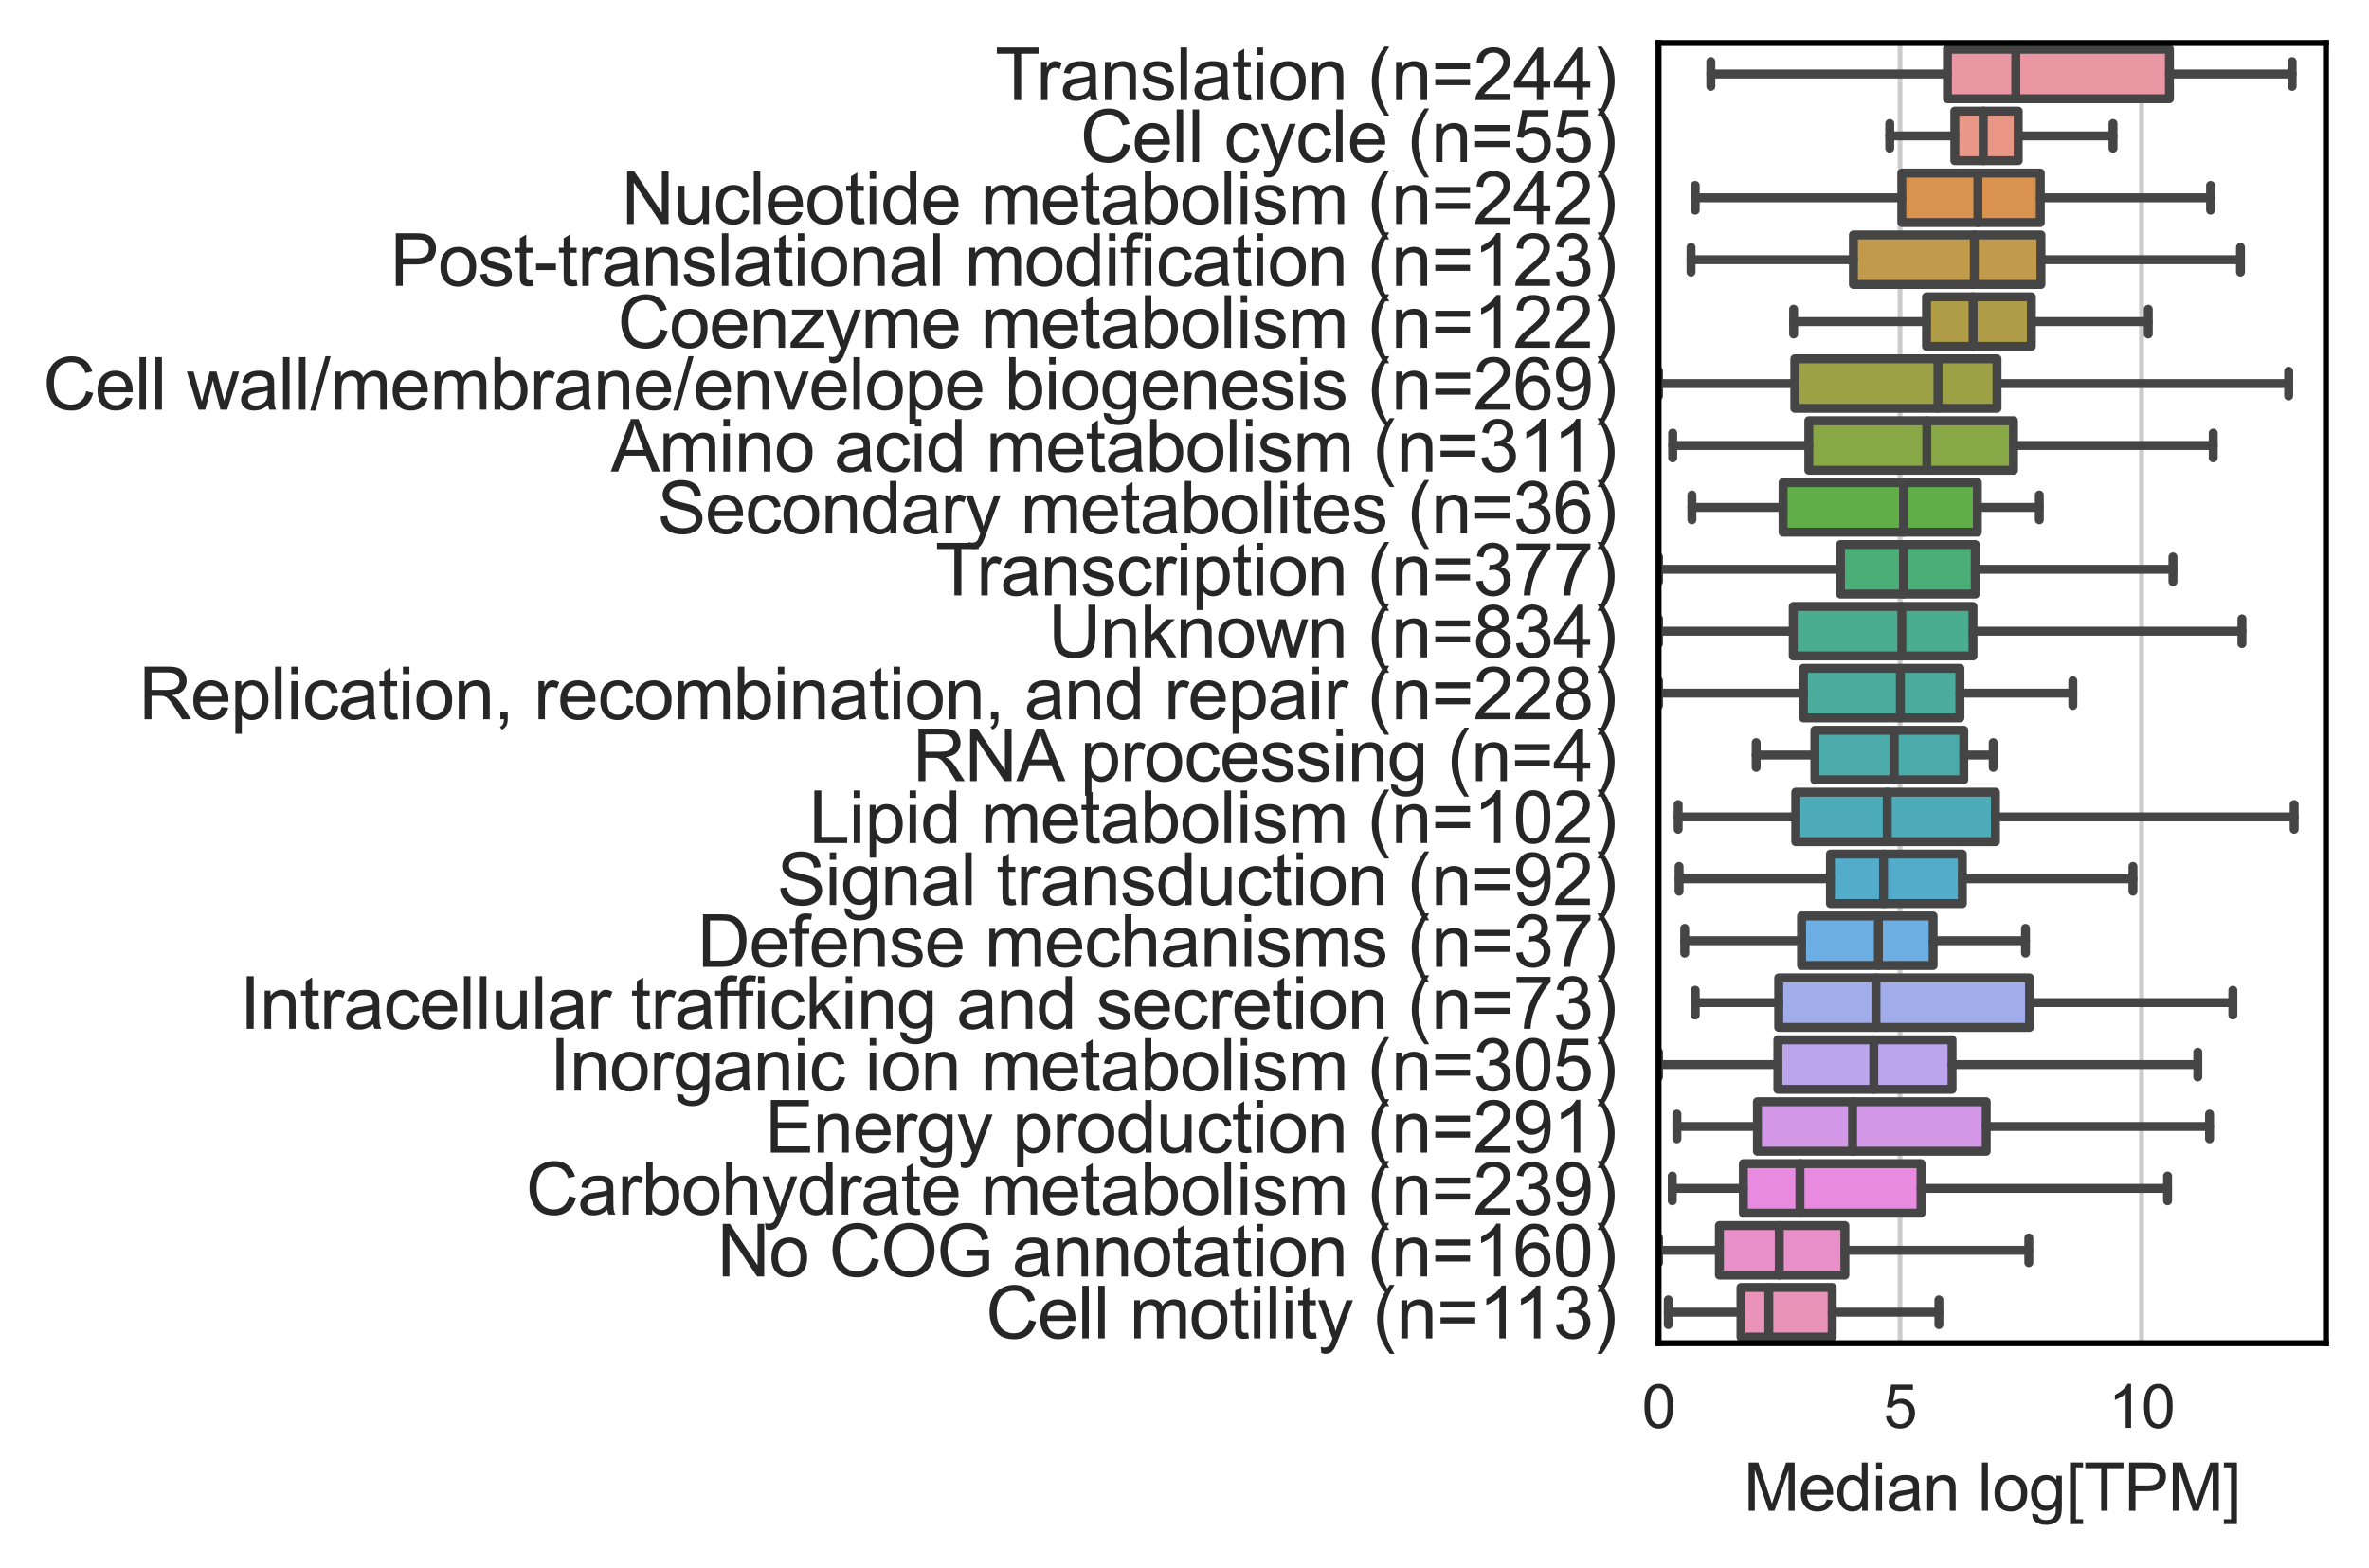 <?xml version="1.0" encoding="utf-8" standalone="no"?>
<!DOCTYPE svg PUBLIC "-//W3C//DTD SVG 1.1//EN"
  "http://www.w3.org/Graphics/SVG/1.1/DTD/svg11.dtd">
<svg xmlns:xlink="http://www.w3.org/1999/xlink" width="396.134pt" height="262.174pt" viewBox="0 0 396.134 262.174" xmlns="http://www.w3.org/2000/svg" version="1.1">
 <defs>
  <style type="text/css">*{stroke-linejoin: round; stroke-linecap: butt}</style>
 </defs>
 <g id="figure_1">
  <g id="patch_1">
   <path d="M 0 262.174 
L 396.134 262.174 
L 396.134 0 
L 0 0 
z
" style="fill: #ffffff"/>
  </g>
  <g id="axes_1">
   <g id="patch_2">
    <path d="M 277.334 224.64 
L 388.934 224.64 
L 388.934 7.2 
L 277.334 7.2 
z
" style="fill: #ffffff"/>
   </g>
   <g id="matplotlib.axis_1">
    <g id="xtick_1">
     <g id="line2d_1">
      <path d="M 277.334 224.64 
L 277.334 7.2 
" clip-path="url(#pb6d94a5eb1)" style="fill: none; stroke: #cccccc; stroke-width: 0.8; stroke-linecap: round"/>
     </g>
     <g id="text_1">
      <!-- 0 -->
      <g style="fill: #262626" transform="translate(274.553 238.798)scale(0.1 -0.1)">
       <defs>
        <path id="ArialMT-30" d="M 266 2259 
Q 266 3072 433 3567 
Q 600 4063 929 4331 
Q 1259 4600 1759 4600 
Q 2128 4600 2406 4451 
Q 2684 4303 2865 4023 
Q 3047 3744 3150 3342 
Q 3253 2941 3253 2259 
Q 3253 1453 3087 958 
Q 2922 463 2592 192 
Q 2263 -78 1759 -78 
Q 1097 -78 719 397 
Q 266 969 266 2259 
z
M 844 2259 
Q 844 1131 1108 757 
Q 1372 384 1759 384 
Q 2147 384 2411 759 
Q 2675 1134 2675 2259 
Q 2675 3391 2411 3762 
Q 2147 4134 1753 4134 
Q 1366 4134 1134 3806 
Q 844 3388 844 2259 
z
" transform="scale(0.016)"/>
       </defs>
       <use xlink:href="#ArialMT-30"/>
      </g>
     </g>
    </g>
    <g id="xtick_2">
     <g id="line2d_2">
      <path d="M 317.714 224.64 
L 317.714 7.2 
" clip-path="url(#pb6d94a5eb1)" style="fill: none; stroke: #cccccc; stroke-width: 0.8; stroke-linecap: round"/>
     </g>
     <g id="text_2">
      <!-- 5 -->
      <g style="fill: #262626" transform="translate(314.933 238.798)scale(0.1 -0.1)">
       <defs>
        <path id="ArialMT-35" d="M 266 1200 
L 856 1250 
Q 922 819 1161 601 
Q 1400 384 1738 384 
Q 2144 384 2425 690 
Q 2706 997 2706 1503 
Q 2706 1984 2436 2262 
Q 2166 2541 1728 2541 
Q 1456 2541 1237 2417 
Q 1019 2294 894 2097 
L 366 2166 
L 809 4519 
L 3088 4519 
L 3088 3981 
L 1259 3981 
L 1013 2750 
Q 1425 3038 1878 3038 
Q 2478 3038 2890 2622 
Q 3303 2206 3303 1553 
Q 3303 931 2941 478 
Q 2500 -78 1738 -78 
Q 1113 -78 717 272 
Q 322 622 266 1200 
z
" transform="scale(0.016)"/>
       </defs>
       <use xlink:href="#ArialMT-35"/>
      </g>
     </g>
    </g>
    <g id="xtick_3">
     <g id="line2d_3">
      <path d="M 358.094 224.64 
L 358.094 7.2 
" clip-path="url(#pb6d94a5eb1)" style="fill: none; stroke: #cccccc; stroke-width: 0.8; stroke-linecap: round"/>
     </g>
     <g id="text_3">
      <!-- 10 -->
      <g style="fill: #262626" transform="translate(352.533 238.798)scale(0.1 -0.1)">
       <defs>
        <path id="ArialMT-31" d="M 2384 0 
L 1822 0 
L 1822 3584 
Q 1619 3391 1289 3197 
Q 959 3003 697 2906 
L 697 3450 
Q 1169 3672 1522 3987 
Q 1875 4303 2022 4600 
L 2384 4600 
L 2384 0 
z
" transform="scale(0.016)"/>
       </defs>
       <use xlink:href="#ArialMT-31"/>
       <use xlink:href="#ArialMT-30" x="55.615"/>
      </g>
     </g>
    </g>
    <g id="text_4">
     <!-- Median log[TPM] -->
     <g style="fill: #262626" transform="translate(291.564 252.659)scale(0.11 -0.11)">
      <defs>
       <path id="ArialMT-4d" d="M 475 0 
L 475 4581 
L 1388 4581 
L 2472 1338 
Q 2622 884 2691 659 
Q 2769 909 2934 1394 
L 4031 4581 
L 4847 4581 
L 4847 0 
L 4263 0 
L 4263 3834 
L 2931 0 
L 2384 0 
L 1059 3900 
L 1059 0 
L 475 0 
z
" transform="scale(0.016)"/>
       <path id="ArialMT-65" d="M 2694 1069 
L 3275 997 
Q 3138 488 2766 206 
Q 2394 -75 1816 -75 
Q 1088 -75 661 373 
Q 234 822 234 1631 
Q 234 2469 665 2931 
Q 1097 3394 1784 3394 
Q 2450 3394 2872 2941 
Q 3294 2488 3294 1666 
Q 3294 1616 3291 1516 
L 816 1516 
Q 847 969 1125 678 
Q 1403 388 1819 388 
Q 2128 388 2347 550 
Q 2566 713 2694 1069 
z
M 847 1978 
L 2700 1978 
Q 2663 2397 2488 2606 
Q 2219 2931 1791 2931 
Q 1403 2931 1139 2672 
Q 875 2413 847 1978 
z
" transform="scale(0.016)"/>
       <path id="ArialMT-64" d="M 2575 0 
L 2575 419 
Q 2259 -75 1647 -75 
Q 1250 -75 917 144 
Q 584 363 401 755 
Q 219 1147 219 1656 
Q 219 2153 384 2558 
Q 550 2963 881 3178 
Q 1213 3394 1622 3394 
Q 1922 3394 2156 3267 
Q 2391 3141 2538 2938 
L 2538 4581 
L 3097 4581 
L 3097 0 
L 2575 0 
z
M 797 1656 
Q 797 1019 1065 703 
Q 1334 388 1700 388 
Q 2069 388 2326 689 
Q 2584 991 2584 1609 
Q 2584 2291 2321 2609 
Q 2059 2928 1675 2928 
Q 1300 2928 1048 2622 
Q 797 2316 797 1656 
z
" transform="scale(0.016)"/>
       <path id="ArialMT-69" d="M 425 3934 
L 425 4581 
L 988 4581 
L 988 3934 
L 425 3934 
z
M 425 0 
L 425 3319 
L 988 3319 
L 988 0 
L 425 0 
z
" transform="scale(0.016)"/>
       <path id="ArialMT-61" d="M 2588 409 
Q 2275 144 1986 34 
Q 1697 -75 1366 -75 
Q 819 -75 525 192 
Q 231 459 231 875 
Q 231 1119 342 1320 
Q 453 1522 633 1644 
Q 813 1766 1038 1828 
Q 1203 1872 1538 1913 
Q 2219 1994 2541 2106 
Q 2544 2222 2544 2253 
Q 2544 2597 2384 2738 
Q 2169 2928 1744 2928 
Q 1347 2928 1158 2789 
Q 969 2650 878 2297 
L 328 2372 
Q 403 2725 575 2942 
Q 747 3159 1072 3276 
Q 1397 3394 1825 3394 
Q 2250 3394 2515 3294 
Q 2781 3194 2906 3042 
Q 3031 2891 3081 2659 
Q 3109 2516 3109 2141 
L 3109 1391 
Q 3109 606 3145 398 
Q 3181 191 3288 0 
L 2700 0 
Q 2613 175 2588 409 
z
M 2541 1666 
Q 2234 1541 1622 1453 
Q 1275 1403 1131 1340 
Q 988 1278 909 1158 
Q 831 1038 831 891 
Q 831 666 1001 516 
Q 1172 366 1500 366 
Q 1825 366 2078 508 
Q 2331 650 2450 897 
Q 2541 1088 2541 1459 
L 2541 1666 
z
" transform="scale(0.016)"/>
       <path id="ArialMT-6e" d="M 422 0 
L 422 3319 
L 928 3319 
L 928 2847 
Q 1294 3394 1984 3394 
Q 2284 3394 2536 3286 
Q 2788 3178 2913 3003 
Q 3038 2828 3088 2588 
Q 3119 2431 3119 2041 
L 3119 0 
L 2556 0 
L 2556 2019 
Q 2556 2363 2490 2533 
Q 2425 2703 2258 2804 
Q 2091 2906 1866 2906 
Q 1506 2906 1245 2678 
Q 984 2450 984 1813 
L 984 0 
L 422 0 
z
" transform="scale(0.016)"/>
       <path id="ArialMT-20" transform="scale(0.016)"/>
       <path id="ArialMT-6c" d="M 409 0 
L 409 4581 
L 972 4581 
L 972 0 
L 409 0 
z
" transform="scale(0.016)"/>
       <path id="ArialMT-6f" d="M 213 1659 
Q 213 2581 725 3025 
Q 1153 3394 1769 3394 
Q 2453 3394 2887 2945 
Q 3322 2497 3322 1706 
Q 3322 1066 3130 698 
Q 2938 331 2570 128 
Q 2203 -75 1769 -75 
Q 1072 -75 642 372 
Q 213 819 213 1659 
z
M 791 1659 
Q 791 1022 1069 705 
Q 1347 388 1769 388 
Q 2188 388 2466 706 
Q 2744 1025 2744 1678 
Q 2744 2294 2464 2611 
Q 2184 2928 1769 2928 
Q 1347 2928 1069 2612 
Q 791 2297 791 1659 
z
" transform="scale(0.016)"/>
       <path id="ArialMT-67" d="M 319 -275 
L 866 -356 
Q 900 -609 1056 -725 
Q 1266 -881 1628 -881 
Q 2019 -881 2231 -725 
Q 2444 -569 2519 -288 
Q 2563 -116 2559 434 
Q 2191 0 1641 0 
Q 956 0 581 494 
Q 206 988 206 1678 
Q 206 2153 378 2554 
Q 550 2956 876 3175 
Q 1203 3394 1644 3394 
Q 2231 3394 2613 2919 
L 2613 3319 
L 3131 3319 
L 3131 450 
Q 3131 -325 2973 -648 
Q 2816 -972 2473 -1159 
Q 2131 -1347 1631 -1347 
Q 1038 -1347 672 -1080 
Q 306 -813 319 -275 
z
M 784 1719 
Q 784 1066 1043 766 
Q 1303 466 1694 466 
Q 2081 466 2343 764 
Q 2606 1063 2606 1700 
Q 2606 2309 2336 2618 
Q 2066 2928 1684 2928 
Q 1309 2928 1046 2623 
Q 784 2319 784 1719 
z
" transform="scale(0.016)"/>
       <path id="ArialMT-5b" d="M 434 -1272 
L 434 4581 
L 1675 4581 
L 1675 4116 
L 997 4116 
L 997 -806 
L 1675 -806 
L 1675 -1272 
L 434 -1272 
z
" transform="scale(0.016)"/>
       <path id="ArialMT-54" d="M 1659 0 
L 1659 4041 
L 150 4041 
L 150 4581 
L 3781 4581 
L 3781 4041 
L 2266 4041 
L 2266 0 
L 1659 0 
z
" transform="scale(0.016)"/>
       <path id="ArialMT-50" d="M 494 0 
L 494 4581 
L 2222 4581 
Q 2678 4581 2919 4538 
Q 3256 4481 3484 4323 
Q 3713 4166 3852 3881 
Q 3991 3597 3991 3256 
Q 3991 2672 3619 2267 
Q 3247 1863 2275 1863 
L 1100 1863 
L 1100 0 
L 494 0 
z
M 1100 2403 
L 2284 2403 
Q 2872 2403 3119 2622 
Q 3366 2841 3366 3238 
Q 3366 3525 3220 3729 
Q 3075 3934 2838 4000 
Q 2684 4041 2272 4041 
L 1100 4041 
L 1100 2403 
z
" transform="scale(0.016)"/>
       <path id="ArialMT-5d" d="M 1363 -1272 
L 122 -1272 
L 122 -806 
L 800 -806 
L 800 4116 
L 122 4116 
L 122 4581 
L 1363 4581 
L 1363 -1272 
z
" transform="scale(0.016)"/>
      </defs>
      <use xlink:href="#ArialMT-4d"/>
      <use xlink:href="#ArialMT-65" x="83.301"/>
      <use xlink:href="#ArialMT-64" x="138.916"/>
      <use xlink:href="#ArialMT-69" x="194.531"/>
      <use xlink:href="#ArialMT-61" x="216.748"/>
      <use xlink:href="#ArialMT-6e" x="272.363"/>
      <use xlink:href="#ArialMT-20" x="327.979"/>
      <use xlink:href="#ArialMT-6c" x="355.762"/>
      <use xlink:href="#ArialMT-6f" x="377.979"/>
      <use xlink:href="#ArialMT-67" x="433.594"/>
      <use xlink:href="#ArialMT-5b" x="489.209"/>
      <use xlink:href="#ArialMT-54" x="516.992"/>
      <use xlink:href="#ArialMT-50" x="578.076"/>
      <use xlink:href="#ArialMT-4d" x="644.775"/>
      <use xlink:href="#ArialMT-5d" x="728.076"/>
     </g>
    </g>
   </g>
   <g id="matplotlib.axis_2">
    <g id="ytick_1">
     <g id="text_5">
      <!-- Translation (n=244) -->
      <g style="fill: #262626" transform="translate(166.401 16.745)scale(0.12 -0.12)">
       <defs>
        <path id="ArialMT-72" d="M 416 0 
L 416 3319 
L 922 3319 
L 922 2816 
Q 1116 3169 1280 3281 
Q 1444 3394 1641 3394 
Q 1925 3394 2219 3213 
L 2025 2691 
Q 1819 2813 1613 2813 
Q 1428 2813 1281 2702 
Q 1134 2591 1072 2394 
Q 978 2094 978 1738 
L 978 0 
L 416 0 
z
" transform="scale(0.016)"/>
        <path id="ArialMT-73" d="M 197 991 
L 753 1078 
Q 800 744 1014 566 
Q 1228 388 1613 388 
Q 2000 388 2187 545 
Q 2375 703 2375 916 
Q 2375 1106 2209 1216 
Q 2094 1291 1634 1406 
Q 1016 1563 777 1677 
Q 538 1791 414 1992 
Q 291 2194 291 2438 
Q 291 2659 392 2848 
Q 494 3038 669 3163 
Q 800 3259 1026 3326 
Q 1253 3394 1513 3394 
Q 1903 3394 2198 3281 
Q 2494 3169 2634 2976 
Q 2775 2784 2828 2463 
L 2278 2388 
Q 2241 2644 2061 2787 
Q 1881 2931 1553 2931 
Q 1166 2931 1000 2803 
Q 834 2675 834 2503 
Q 834 2394 903 2306 
Q 972 2216 1119 2156 
Q 1203 2125 1616 2013 
Q 2213 1853 2448 1751 
Q 2684 1650 2818 1456 
Q 2953 1263 2953 975 
Q 2953 694 2789 445 
Q 2625 197 2315 61 
Q 2006 -75 1616 -75 
Q 969 -75 630 194 
Q 291 463 197 991 
z
" transform="scale(0.016)"/>
        <path id="ArialMT-74" d="M 1650 503 
L 1731 6 
Q 1494 -44 1306 -44 
Q 1000 -44 831 53 
Q 663 150 594 308 
Q 525 466 525 972 
L 525 2881 
L 113 2881 
L 113 3319 
L 525 3319 
L 525 4141 
L 1084 4478 
L 1084 3319 
L 1650 3319 
L 1650 2881 
L 1084 2881 
L 1084 941 
Q 1084 700 1114 631 
Q 1144 563 1211 522 
Q 1278 481 1403 481 
Q 1497 481 1650 503 
z
" transform="scale(0.016)"/>
        <path id="ArialMT-28" d="M 1497 -1347 
Q 1031 -759 709 28 
Q 388 816 388 1659 
Q 388 2403 628 3084 
Q 909 3875 1497 4659 
L 1900 4659 
Q 1522 4009 1400 3731 
Q 1209 3300 1100 2831 
Q 966 2247 966 1656 
Q 966 153 1900 -1347 
L 1497 -1347 
z
" transform="scale(0.016)"/>
        <path id="ArialMT-3d" d="M 3381 2694 
L 356 2694 
L 356 3219 
L 3381 3219 
L 3381 2694 
z
M 3381 1303 
L 356 1303 
L 356 1828 
L 3381 1828 
L 3381 1303 
z
" transform="scale(0.016)"/>
        <path id="ArialMT-32" d="M 3222 541 
L 3222 0 
L 194 0 
Q 188 203 259 391 
Q 375 700 629 1000 
Q 884 1300 1366 1694 
Q 2113 2306 2375 2664 
Q 2638 3022 2638 3341 
Q 2638 3675 2398 3904 
Q 2159 4134 1775 4134 
Q 1369 4134 1125 3890 
Q 881 3647 878 3216 
L 300 3275 
Q 359 3922 746 4261 
Q 1134 4600 1788 4600 
Q 2447 4600 2831 4234 
Q 3216 3869 3216 3328 
Q 3216 3053 3103 2787 
Q 2991 2522 2730 2228 
Q 2469 1934 1863 1422 
Q 1356 997 1212 845 
Q 1069 694 975 541 
L 3222 541 
z
" transform="scale(0.016)"/>
        <path id="ArialMT-34" d="M 2069 0 
L 2069 1097 
L 81 1097 
L 81 1613 
L 2172 4581 
L 2631 4581 
L 2631 1613 
L 3250 1613 
L 3250 1097 
L 2631 1097 
L 2631 0 
L 2069 0 
z
M 2069 1613 
L 2069 3678 
L 634 1613 
L 2069 1613 
z
" transform="scale(0.016)"/>
        <path id="ArialMT-29" d="M 791 -1347 
L 388 -1347 
Q 1322 153 1322 1656 
Q 1322 2244 1188 2822 
Q 1081 3291 891 3722 
Q 769 4003 388 4659 
L 791 4659 
Q 1378 3875 1659 3084 
Q 1900 2403 1900 1659 
Q 1900 816 1576 28 
Q 1253 -759 791 -1347 
z
" transform="scale(0.016)"/>
       </defs>
       <use xlink:href="#ArialMT-54"/>
       <use xlink:href="#ArialMT-72" x="57.334"/>
       <use xlink:href="#ArialMT-61" x="90.635"/>
       <use xlink:href="#ArialMT-6e" x="146.25"/>
       <use xlink:href="#ArialMT-73" x="201.865"/>
       <use xlink:href="#ArialMT-6c" x="251.865"/>
       <use xlink:href="#ArialMT-61" x="274.082"/>
       <use xlink:href="#ArialMT-74" x="329.697"/>
       <use xlink:href="#ArialMT-69" x="357.48"/>
       <use xlink:href="#ArialMT-6f" x="379.697"/>
       <use xlink:href="#ArialMT-6e" x="435.312"/>
       <use xlink:href="#ArialMT-20" x="490.928"/>
       <use xlink:href="#ArialMT-28" x="518.711"/>
       <use xlink:href="#ArialMT-6e" x="552.012"/>
       <use xlink:href="#ArialMT-3d" x="607.627"/>
       <use xlink:href="#ArialMT-32" x="666.025"/>
       <use xlink:href="#ArialMT-34" x="721.641"/>
       <use xlink:href="#ArialMT-34" x="777.256"/>
       <use xlink:href="#ArialMT-29" x="832.871"/>
      </g>
     </g>
    </g>
    <g id="ytick_2">
     <g id="text_6">
      <!-- Cell cycle (n=55) -->
      <g style="fill: #262626" transform="translate(180.636 27.099)scale(0.12 -0.12)">
       <defs>
        <path id="ArialMT-43" d="M 3763 1606 
L 4369 1453 
Q 4178 706 3683 314 
Q 3188 -78 2472 -78 
Q 1731 -78 1267 223 
Q 803 525 561 1097 
Q 319 1669 319 2325 
Q 319 3041 592 3573 
Q 866 4106 1370 4382 
Q 1875 4659 2481 4659 
Q 3169 4659 3637 4309 
Q 4106 3959 4291 3325 
L 3694 3184 
Q 3534 3684 3231 3912 
Q 2928 4141 2469 4141 
Q 1941 4141 1586 3887 
Q 1231 3634 1087 3207 
Q 944 2781 944 2328 
Q 944 1744 1114 1308 
Q 1284 872 1643 656 
Q 2003 441 2422 441 
Q 2931 441 3284 734 
Q 3638 1028 3763 1606 
z
" transform="scale(0.016)"/>
        <path id="ArialMT-63" d="M 2588 1216 
L 3141 1144 
Q 3050 572 2676 248 
Q 2303 -75 1759 -75 
Q 1078 -75 664 370 
Q 250 816 250 1647 
Q 250 2184 428 2587 
Q 606 2991 970 3192 
Q 1334 3394 1763 3394 
Q 2303 3394 2647 3120 
Q 2991 2847 3088 2344 
L 2541 2259 
Q 2463 2594 2264 2762 
Q 2066 2931 1784 2931 
Q 1359 2931 1093 2626 
Q 828 2322 828 1663 
Q 828 994 1084 691 
Q 1341 388 1753 388 
Q 2084 388 2306 591 
Q 2528 794 2588 1216 
z
" transform="scale(0.016)"/>
        <path id="ArialMT-79" d="M 397 -1278 
L 334 -750 
Q 519 -800 656 -800 
Q 844 -800 956 -737 
Q 1069 -675 1141 -563 
Q 1194 -478 1313 -144 
Q 1328 -97 1363 -6 
L 103 3319 
L 709 3319 
L 1400 1397 
Q 1534 1031 1641 628 
Q 1738 1016 1872 1384 
L 2581 3319 
L 3144 3319 
L 1881 -56 
Q 1678 -603 1566 -809 
Q 1416 -1088 1222 -1217 
Q 1028 -1347 759 -1347 
Q 597 -1347 397 -1278 
z
" transform="scale(0.016)"/>
       </defs>
       <use xlink:href="#ArialMT-43"/>
       <use xlink:href="#ArialMT-65" x="72.217"/>
       <use xlink:href="#ArialMT-6c" x="127.832"/>
       <use xlink:href="#ArialMT-6c" x="150.049"/>
       <use xlink:href="#ArialMT-20" x="172.266"/>
       <use xlink:href="#ArialMT-63" x="200.049"/>
       <use xlink:href="#ArialMT-79" x="250.049"/>
       <use xlink:href="#ArialMT-63" x="300.049"/>
       <use xlink:href="#ArialMT-6c" x="350.049"/>
       <use xlink:href="#ArialMT-65" x="372.266"/>
       <use xlink:href="#ArialMT-20" x="427.881"/>
       <use xlink:href="#ArialMT-28" x="455.664"/>
       <use xlink:href="#ArialMT-6e" x="488.965"/>
       <use xlink:href="#ArialMT-3d" x="544.58"/>
       <use xlink:href="#ArialMT-35" x="602.979"/>
       <use xlink:href="#ArialMT-35" x="658.594"/>
       <use xlink:href="#ArialMT-29" x="714.209"/>
      </g>
     </g>
    </g>
    <g id="ytick_3">
     <g id="text_7">
      <!-- Nucleotide metabolism (n=242) -->
      <g style="fill: #262626" transform="translate(103.926 37.454)scale(0.12 -0.12)">
       <defs>
        <path id="ArialMT-4e" d="M 488 0 
L 488 4581 
L 1109 4581 
L 3516 984 
L 3516 4581 
L 4097 4581 
L 4097 0 
L 3475 0 
L 1069 3600 
L 1069 0 
L 488 0 
z
" transform="scale(0.016)"/>
        <path id="ArialMT-75" d="M 2597 0 
L 2597 488 
Q 2209 -75 1544 -75 
Q 1250 -75 995 37 
Q 741 150 617 320 
Q 494 491 444 738 
Q 409 903 409 1263 
L 409 3319 
L 972 3319 
L 972 1478 
Q 972 1038 1006 884 
Q 1059 663 1231 536 
Q 1403 409 1656 409 
Q 1909 409 2131 539 
Q 2353 669 2445 892 
Q 2538 1116 2538 1541 
L 2538 3319 
L 3100 3319 
L 3100 0 
L 2597 0 
z
" transform="scale(0.016)"/>
        <path id="ArialMT-6d" d="M 422 0 
L 422 3319 
L 925 3319 
L 925 2853 
Q 1081 3097 1340 3245 
Q 1600 3394 1931 3394 
Q 2300 3394 2536 3241 
Q 2772 3088 2869 2813 
Q 3263 3394 3894 3394 
Q 4388 3394 4653 3120 
Q 4919 2847 4919 2278 
L 4919 0 
L 4359 0 
L 4359 2091 
Q 4359 2428 4304 2576 
Q 4250 2725 4106 2815 
Q 3963 2906 3769 2906 
Q 3419 2906 3187 2673 
Q 2956 2441 2956 1928 
L 2956 0 
L 2394 0 
L 2394 2156 
Q 2394 2531 2256 2718 
Q 2119 2906 1806 2906 
Q 1569 2906 1367 2781 
Q 1166 2656 1075 2415 
Q 984 2175 984 1722 
L 984 0 
L 422 0 
z
" transform="scale(0.016)"/>
        <path id="ArialMT-62" d="M 941 0 
L 419 0 
L 419 4581 
L 981 4581 
L 981 2947 
Q 1338 3394 1891 3394 
Q 2197 3394 2470 3270 
Q 2744 3147 2920 2923 
Q 3097 2700 3197 2384 
Q 3297 2069 3297 1709 
Q 3297 856 2875 390 
Q 2453 -75 1863 -75 
Q 1275 -75 941 416 
L 941 0 
z
M 934 1684 
Q 934 1088 1097 822 
Q 1363 388 1816 388 
Q 2184 388 2453 708 
Q 2722 1028 2722 1663 
Q 2722 2313 2464 2622 
Q 2206 2931 1841 2931 
Q 1472 2931 1203 2611 
Q 934 2291 934 1684 
z
" transform="scale(0.016)"/>
       </defs>
       <use xlink:href="#ArialMT-4e"/>
       <use xlink:href="#ArialMT-75" x="72.217"/>
       <use xlink:href="#ArialMT-63" x="127.832"/>
       <use xlink:href="#ArialMT-6c" x="177.832"/>
       <use xlink:href="#ArialMT-65" x="200.049"/>
       <use xlink:href="#ArialMT-6f" x="255.664"/>
       <use xlink:href="#ArialMT-74" x="311.279"/>
       <use xlink:href="#ArialMT-69" x="339.062"/>
       <use xlink:href="#ArialMT-64" x="361.279"/>
       <use xlink:href="#ArialMT-65" x="416.895"/>
       <use xlink:href="#ArialMT-20" x="472.51"/>
       <use xlink:href="#ArialMT-6d" x="500.293"/>
       <use xlink:href="#ArialMT-65" x="583.594"/>
       <use xlink:href="#ArialMT-74" x="639.209"/>
       <use xlink:href="#ArialMT-61" x="666.992"/>
       <use xlink:href="#ArialMT-62" x="722.607"/>
       <use xlink:href="#ArialMT-6f" x="778.223"/>
       <use xlink:href="#ArialMT-6c" x="833.838"/>
       <use xlink:href="#ArialMT-69" x="856.055"/>
       <use xlink:href="#ArialMT-73" x="878.271"/>
       <use xlink:href="#ArialMT-6d" x="928.271"/>
       <use xlink:href="#ArialMT-20" x="1011.572"/>
       <use xlink:href="#ArialMT-28" x="1039.355"/>
       <use xlink:href="#ArialMT-6e" x="1072.656"/>
       <use xlink:href="#ArialMT-3d" x="1128.271"/>
       <use xlink:href="#ArialMT-32" x="1186.67"/>
       <use xlink:href="#ArialMT-34" x="1242.285"/>
       <use xlink:href="#ArialMT-32" x="1297.9"/>
       <use xlink:href="#ArialMT-29" x="1353.516"/>
      </g>
     </g>
    </g>
    <g id="ytick_4">
     <g id="text_8">
      <!-- Post-translational modification (n=123) -->
      <g style="fill: #262626" transform="translate(65.239 47.808)scale(0.12 -0.12)">
       <defs>
        <path id="ArialMT-2d" d="M 203 1375 
L 203 1941 
L 1931 1941 
L 1931 1375 
L 203 1375 
z
" transform="scale(0.016)"/>
        <path id="ArialMT-66" d="M 556 0 
L 556 2881 
L 59 2881 
L 59 3319 
L 556 3319 
L 556 3672 
Q 556 4006 616 4169 
Q 697 4388 901 4523 
Q 1106 4659 1475 4659 
Q 1713 4659 2000 4603 
L 1916 4113 
Q 1741 4144 1584 4144 
Q 1328 4144 1222 4034 
Q 1116 3925 1116 3625 
L 1116 3319 
L 1763 3319 
L 1763 2881 
L 1116 2881 
L 1116 0 
L 556 0 
z
" transform="scale(0.016)"/>
        <path id="ArialMT-33" d="M 269 1209 
L 831 1284 
Q 928 806 1161 595 
Q 1394 384 1728 384 
Q 2125 384 2398 659 
Q 2672 934 2672 1341 
Q 2672 1728 2419 1979 
Q 2166 2231 1775 2231 
Q 1616 2231 1378 2169 
L 1441 2663 
Q 1497 2656 1531 2656 
Q 1891 2656 2178 2843 
Q 2466 3031 2466 3422 
Q 2466 3731 2256 3934 
Q 2047 4138 1716 4138 
Q 1388 4138 1169 3931 
Q 950 3725 888 3313 
L 325 3413 
Q 428 3978 793 4289 
Q 1159 4600 1703 4600 
Q 2078 4600 2393 4439 
Q 2709 4278 2876 4000 
Q 3044 3722 3044 3409 
Q 3044 3113 2884 2869 
Q 2725 2625 2413 2481 
Q 2819 2388 3044 2092 
Q 3269 1797 3269 1353 
Q 3269 753 2831 336 
Q 2394 -81 1725 -81 
Q 1122 -81 723 278 
Q 325 638 269 1209 
z
" transform="scale(0.016)"/>
       </defs>
       <use xlink:href="#ArialMT-50"/>
       <use xlink:href="#ArialMT-6f" x="66.699"/>
       <use xlink:href="#ArialMT-73" x="122.314"/>
       <use xlink:href="#ArialMT-74" x="172.314"/>
       <use xlink:href="#ArialMT-2d" x="200.098"/>
       <use xlink:href="#ArialMT-74" x="233.398"/>
       <use xlink:href="#ArialMT-72" x="261.182"/>
       <use xlink:href="#ArialMT-61" x="294.482"/>
       <use xlink:href="#ArialMT-6e" x="350.098"/>
       <use xlink:href="#ArialMT-73" x="405.713"/>
       <use xlink:href="#ArialMT-6c" x="455.713"/>
       <use xlink:href="#ArialMT-61" x="477.93"/>
       <use xlink:href="#ArialMT-74" x="533.545"/>
       <use xlink:href="#ArialMT-69" x="561.328"/>
       <use xlink:href="#ArialMT-6f" x="583.545"/>
       <use xlink:href="#ArialMT-6e" x="639.16"/>
       <use xlink:href="#ArialMT-61" x="694.775"/>
       <use xlink:href="#ArialMT-6c" x="750.391"/>
       <use xlink:href="#ArialMT-20" x="772.607"/>
       <use xlink:href="#ArialMT-6d" x="800.391"/>
       <use xlink:href="#ArialMT-6f" x="883.691"/>
       <use xlink:href="#ArialMT-64" x="939.307"/>
       <use xlink:href="#ArialMT-69" x="994.922"/>
       <use xlink:href="#ArialMT-66" x="1017.139"/>
       <use xlink:href="#ArialMT-69" x="1044.922"/>
       <use xlink:href="#ArialMT-63" x="1067.139"/>
       <use xlink:href="#ArialMT-61" x="1117.139"/>
       <use xlink:href="#ArialMT-74" x="1172.754"/>
       <use xlink:href="#ArialMT-69" x="1200.537"/>
       <use xlink:href="#ArialMT-6f" x="1222.754"/>
       <use xlink:href="#ArialMT-6e" x="1278.369"/>
       <use xlink:href="#ArialMT-20" x="1333.984"/>
       <use xlink:href="#ArialMT-28" x="1361.768"/>
       <use xlink:href="#ArialMT-6e" x="1395.068"/>
       <use xlink:href="#ArialMT-3d" x="1450.684"/>
       <use xlink:href="#ArialMT-31" x="1509.082"/>
       <use xlink:href="#ArialMT-32" x="1564.697"/>
       <use xlink:href="#ArialMT-33" x="1620.312"/>
       <use xlink:href="#ArialMT-29" x="1675.928"/>
      </g>
     </g>
    </g>
    <g id="ytick_5">
     <g id="text_9">
      <!-- Coenzyme metabolism (n=122) -->
      <g style="fill: #262626" transform="translate(103.269 58.162)scale(0.12 -0.12)">
       <defs>
        <path id="ArialMT-7a" d="M 125 0 
L 125 456 
L 2238 2881 
Q 1878 2863 1603 2863 
L 250 2863 
L 250 3319 
L 2963 3319 
L 2963 2947 
L 1166 841 
L 819 456 
Q 1197 484 1528 484 
L 3063 484 
L 3063 0 
L 125 0 
z
" transform="scale(0.016)"/>
       </defs>
       <use xlink:href="#ArialMT-43"/>
       <use xlink:href="#ArialMT-6f" x="72.217"/>
       <use xlink:href="#ArialMT-65" x="127.832"/>
       <use xlink:href="#ArialMT-6e" x="183.447"/>
       <use xlink:href="#ArialMT-7a" x="239.062"/>
       <use xlink:href="#ArialMT-79" x="289.062"/>
       <use xlink:href="#ArialMT-6d" x="339.062"/>
       <use xlink:href="#ArialMT-65" x="422.363"/>
       <use xlink:href="#ArialMT-20" x="477.979"/>
       <use xlink:href="#ArialMT-6d" x="505.762"/>
       <use xlink:href="#ArialMT-65" x="589.062"/>
       <use xlink:href="#ArialMT-74" x="644.678"/>
       <use xlink:href="#ArialMT-61" x="672.461"/>
       <use xlink:href="#ArialMT-62" x="728.076"/>
       <use xlink:href="#ArialMT-6f" x="783.691"/>
       <use xlink:href="#ArialMT-6c" x="839.307"/>
       <use xlink:href="#ArialMT-69" x="861.523"/>
       <use xlink:href="#ArialMT-73" x="883.74"/>
       <use xlink:href="#ArialMT-6d" x="933.74"/>
       <use xlink:href="#ArialMT-20" x="1017.041"/>
       <use xlink:href="#ArialMT-28" x="1044.824"/>
       <use xlink:href="#ArialMT-6e" x="1078.125"/>
       <use xlink:href="#ArialMT-3d" x="1133.74"/>
       <use xlink:href="#ArialMT-31" x="1192.139"/>
       <use xlink:href="#ArialMT-32" x="1247.754"/>
       <use xlink:href="#ArialMT-32" x="1303.369"/>
       <use xlink:href="#ArialMT-29" x="1358.984"/>
      </g>
     </g>
    </g>
    <g id="ytick_6">
     <g id="text_10">
      <!-- Cell wall/membrane/envelope biogenesis (n=269) -->
      <g style="fill: #262626" transform="translate(7.2 68.516)scale(0.12 -0.12)">
       <defs>
        <path id="ArialMT-77" d="M 1034 0 
L 19 3319 
L 600 3319 
L 1128 1403 
L 1325 691 
Q 1338 744 1497 1375 
L 2025 3319 
L 2603 3319 
L 3100 1394 
L 3266 759 
L 3456 1400 
L 4025 3319 
L 4572 3319 
L 3534 0 
L 2950 0 
L 2422 1988 
L 2294 2553 
L 1622 0 
L 1034 0 
z
" transform="scale(0.016)"/>
        <path id="ArialMT-2f" d="M 0 -78 
L 1328 4659 
L 1778 4659 
L 453 -78 
L 0 -78 
z
" transform="scale(0.016)"/>
        <path id="ArialMT-76" d="M 1344 0 
L 81 3319 
L 675 3319 
L 1388 1331 
Q 1503 1009 1600 663 
Q 1675 925 1809 1294 
L 2547 3319 
L 3125 3319 
L 1869 0 
L 1344 0 
z
" transform="scale(0.016)"/>
        <path id="ArialMT-70" d="M 422 -1272 
L 422 3319 
L 934 3319 
L 934 2888 
Q 1116 3141 1344 3267 
Q 1572 3394 1897 3394 
Q 2322 3394 2647 3175 
Q 2972 2956 3137 2557 
Q 3303 2159 3303 1684 
Q 3303 1175 3120 767 
Q 2938 359 2589 142 
Q 2241 -75 1856 -75 
Q 1575 -75 1351 44 
Q 1128 163 984 344 
L 984 -1272 
L 422 -1272 
z
M 931 1641 
Q 931 1000 1190 694 
Q 1450 388 1819 388 
Q 2194 388 2461 705 
Q 2728 1022 2728 1688 
Q 2728 2322 2467 2637 
Q 2206 2953 1844 2953 
Q 1484 2953 1207 2617 
Q 931 2281 931 1641 
z
" transform="scale(0.016)"/>
        <path id="ArialMT-36" d="M 3184 3459 
L 2625 3416 
Q 2550 3747 2413 3897 
Q 2184 4138 1850 4138 
Q 1581 4138 1378 3988 
Q 1113 3794 959 3422 
Q 806 3050 800 2363 
Q 1003 2672 1297 2822 
Q 1591 2972 1913 2972 
Q 2475 2972 2870 2558 
Q 3266 2144 3266 1488 
Q 3266 1056 3080 686 
Q 2894 316 2569 119 
Q 2244 -78 1831 -78 
Q 1128 -78 684 439 
Q 241 956 241 2144 
Q 241 3472 731 4075 
Q 1159 4600 1884 4600 
Q 2425 4600 2770 4297 
Q 3116 3994 3184 3459 
z
M 888 1484 
Q 888 1194 1011 928 
Q 1134 663 1356 523 
Q 1578 384 1822 384 
Q 2178 384 2434 671 
Q 2691 959 2691 1453 
Q 2691 1928 2437 2201 
Q 2184 2475 1800 2475 
Q 1419 2475 1153 2201 
Q 888 1928 888 1484 
z
" transform="scale(0.016)"/>
        <path id="ArialMT-39" d="M 350 1059 
L 891 1109 
Q 959 728 1153 556 
Q 1347 384 1650 384 
Q 1909 384 2104 503 
Q 2300 622 2425 820 
Q 2550 1019 2634 1356 
Q 2719 1694 2719 2044 
Q 2719 2081 2716 2156 
Q 2547 1888 2255 1720 
Q 1963 1553 1622 1553 
Q 1053 1553 659 1965 
Q 266 2378 266 3053 
Q 266 3750 677 4175 
Q 1088 4600 1706 4600 
Q 2153 4600 2523 4359 
Q 2894 4119 3086 3673 
Q 3278 3228 3278 2384 
Q 3278 1506 3087 986 
Q 2897 466 2520 194 
Q 2144 -78 1638 -78 
Q 1100 -78 759 220 
Q 419 519 350 1059 
z
M 2653 3081 
Q 2653 3566 2395 3850 
Q 2138 4134 1775 4134 
Q 1400 4134 1122 3828 
Q 844 3522 844 3034 
Q 844 2597 1108 2323 
Q 1372 2050 1759 2050 
Q 2150 2050 2401 2323 
Q 2653 2597 2653 3081 
z
" transform="scale(0.016)"/>
       </defs>
       <use xlink:href="#ArialMT-43"/>
       <use xlink:href="#ArialMT-65" x="72.217"/>
       <use xlink:href="#ArialMT-6c" x="127.832"/>
       <use xlink:href="#ArialMT-6c" x="150.049"/>
       <use xlink:href="#ArialMT-20" x="172.266"/>
       <use xlink:href="#ArialMT-77" x="200.049"/>
       <use xlink:href="#ArialMT-61" x="272.266"/>
       <use xlink:href="#ArialMT-6c" x="327.881"/>
       <use xlink:href="#ArialMT-6c" x="350.098"/>
       <use xlink:href="#ArialMT-2f" x="372.314"/>
       <use xlink:href="#ArialMT-6d" x="400.098"/>
       <use xlink:href="#ArialMT-65" x="483.398"/>
       <use xlink:href="#ArialMT-6d" x="539.014"/>
       <use xlink:href="#ArialMT-62" x="622.314"/>
       <use xlink:href="#ArialMT-72" x="677.93"/>
       <use xlink:href="#ArialMT-61" x="711.23"/>
       <use xlink:href="#ArialMT-6e" x="766.846"/>
       <use xlink:href="#ArialMT-65" x="822.461"/>
       <use xlink:href="#ArialMT-2f" x="878.076"/>
       <use xlink:href="#ArialMT-65" x="905.859"/>
       <use xlink:href="#ArialMT-6e" x="961.475"/>
       <use xlink:href="#ArialMT-76" x="1017.09"/>
       <use xlink:href="#ArialMT-65" x="1067.09"/>
       <use xlink:href="#ArialMT-6c" x="1122.705"/>
       <use xlink:href="#ArialMT-6f" x="1144.922"/>
       <use xlink:href="#ArialMT-70" x="1200.537"/>
       <use xlink:href="#ArialMT-65" x="1256.152"/>
       <use xlink:href="#ArialMT-20" x="1311.768"/>
       <use xlink:href="#ArialMT-62" x="1339.551"/>
       <use xlink:href="#ArialMT-69" x="1395.166"/>
       <use xlink:href="#ArialMT-6f" x="1417.383"/>
       <use xlink:href="#ArialMT-67" x="1472.998"/>
       <use xlink:href="#ArialMT-65" x="1528.613"/>
       <use xlink:href="#ArialMT-6e" x="1584.229"/>
       <use xlink:href="#ArialMT-65" x="1639.844"/>
       <use xlink:href="#ArialMT-73" x="1695.459"/>
       <use xlink:href="#ArialMT-69" x="1745.459"/>
       <use xlink:href="#ArialMT-73" x="1767.676"/>
       <use xlink:href="#ArialMT-20" x="1817.676"/>
       <use xlink:href="#ArialMT-28" x="1845.459"/>
       <use xlink:href="#ArialMT-6e" x="1878.76"/>
       <use xlink:href="#ArialMT-3d" x="1934.375"/>
       <use xlink:href="#ArialMT-32" x="1992.773"/>
       <use xlink:href="#ArialMT-36" x="2048.389"/>
       <use xlink:href="#ArialMT-39" x="2104.004"/>
       <use xlink:href="#ArialMT-29" x="2159.619"/>
      </g>
     </g>
    </g>
    <g id="ytick_7">
     <g id="text_11">
      <!-- Amino acid metabolism (n=311) -->
      <g style="fill: #262626" transform="translate(102.15 78.871)scale(0.12 -0.12)">
       <defs>
        <path id="ArialMT-41" d="M -9 0 
L 1750 4581 
L 2403 4581 
L 4278 0 
L 3588 0 
L 3053 1388 
L 1138 1388 
L 634 0 
L -9 0 
z
M 1313 1881 
L 2866 1881 
L 2388 3150 
Q 2169 3728 2063 4100 
Q 1975 3659 1816 3225 
L 1313 1881 
z
" transform="scale(0.016)"/>
       </defs>
       <use xlink:href="#ArialMT-41"/>
       <use xlink:href="#ArialMT-6d" x="66.699"/>
       <use xlink:href="#ArialMT-69" x="150"/>
       <use xlink:href="#ArialMT-6e" x="172.217"/>
       <use xlink:href="#ArialMT-6f" x="227.832"/>
       <use xlink:href="#ArialMT-20" x="283.447"/>
       <use xlink:href="#ArialMT-61" x="311.23"/>
       <use xlink:href="#ArialMT-63" x="366.846"/>
       <use xlink:href="#ArialMT-69" x="416.846"/>
       <use xlink:href="#ArialMT-64" x="439.062"/>
       <use xlink:href="#ArialMT-20" x="494.678"/>
       <use xlink:href="#ArialMT-6d" x="522.461"/>
       <use xlink:href="#ArialMT-65" x="605.762"/>
       <use xlink:href="#ArialMT-74" x="661.377"/>
       <use xlink:href="#ArialMT-61" x="689.16"/>
       <use xlink:href="#ArialMT-62" x="744.775"/>
       <use xlink:href="#ArialMT-6f" x="800.391"/>
       <use xlink:href="#ArialMT-6c" x="856.006"/>
       <use xlink:href="#ArialMT-69" x="878.223"/>
       <use xlink:href="#ArialMT-73" x="900.439"/>
       <use xlink:href="#ArialMT-6d" x="950.439"/>
       <use xlink:href="#ArialMT-20" x="1033.74"/>
       <use xlink:href="#ArialMT-28" x="1061.523"/>
       <use xlink:href="#ArialMT-6e" x="1094.824"/>
       <use xlink:href="#ArialMT-3d" x="1150.439"/>
       <use xlink:href="#ArialMT-33" x="1208.838"/>
       <use xlink:href="#ArialMT-31" x="1264.453"/>
       <use xlink:href="#ArialMT-31" x="1312.693"/>
       <use xlink:href="#ArialMT-29" x="1368.309"/>
      </g>
     </g>
    </g>
    <g id="ytick_8">
     <g id="text_12">
      <!-- Secondary metabolites (n=36) -->
      <g style="fill: #262626" transform="translate(109.92 89.225)scale(0.12 -0.12)">
       <defs>
        <path id="ArialMT-53" d="M 288 1472 
L 859 1522 
Q 900 1178 1048 958 
Q 1197 738 1509 602 
Q 1822 466 2213 466 
Q 2559 466 2825 569 
Q 3091 672 3220 851 
Q 3350 1031 3350 1244 
Q 3350 1459 3225 1620 
Q 3100 1781 2813 1891 
Q 2628 1963 1997 2114 
Q 1366 2266 1113 2400 
Q 784 2572 623 2826 
Q 463 3081 463 3397 
Q 463 3744 659 4045 
Q 856 4347 1234 4503 
Q 1613 4659 2075 4659 
Q 2584 4659 2973 4495 
Q 3363 4331 3572 4012 
Q 3781 3694 3797 3291 
L 3216 3247 
Q 3169 3681 2898 3903 
Q 2628 4125 2100 4125 
Q 1550 4125 1298 3923 
Q 1047 3722 1047 3438 
Q 1047 3191 1225 3031 
Q 1400 2872 2139 2705 
Q 2878 2538 3153 2413 
Q 3553 2228 3743 1945 
Q 3934 1663 3934 1294 
Q 3934 928 3725 604 
Q 3516 281 3123 101 
Q 2731 -78 2241 -78 
Q 1619 -78 1198 103 
Q 778 284 539 648 
Q 300 1013 288 1472 
z
" transform="scale(0.016)"/>
       </defs>
       <use xlink:href="#ArialMT-53"/>
       <use xlink:href="#ArialMT-65" x="66.699"/>
       <use xlink:href="#ArialMT-63" x="122.314"/>
       <use xlink:href="#ArialMT-6f" x="172.314"/>
       <use xlink:href="#ArialMT-6e" x="227.93"/>
       <use xlink:href="#ArialMT-64" x="283.545"/>
       <use xlink:href="#ArialMT-61" x="339.16"/>
       <use xlink:href="#ArialMT-72" x="394.775"/>
       <use xlink:href="#ArialMT-79" x="428.076"/>
       <use xlink:href="#ArialMT-20" x="478.076"/>
       <use xlink:href="#ArialMT-6d" x="505.859"/>
       <use xlink:href="#ArialMT-65" x="589.16"/>
       <use xlink:href="#ArialMT-74" x="644.775"/>
       <use xlink:href="#ArialMT-61" x="672.559"/>
       <use xlink:href="#ArialMT-62" x="728.174"/>
       <use xlink:href="#ArialMT-6f" x="783.789"/>
       <use xlink:href="#ArialMT-6c" x="839.404"/>
       <use xlink:href="#ArialMT-69" x="861.621"/>
       <use xlink:href="#ArialMT-74" x="883.838"/>
       <use xlink:href="#ArialMT-65" x="911.621"/>
       <use xlink:href="#ArialMT-73" x="967.236"/>
       <use xlink:href="#ArialMT-20" x="1017.236"/>
       <use xlink:href="#ArialMT-28" x="1045.02"/>
       <use xlink:href="#ArialMT-6e" x="1078.32"/>
       <use xlink:href="#ArialMT-3d" x="1133.936"/>
       <use xlink:href="#ArialMT-33" x="1192.334"/>
       <use xlink:href="#ArialMT-36" x="1247.949"/>
       <use xlink:href="#ArialMT-29" x="1303.564"/>
      </g>
     </g>
    </g>
    <g id="ytick_9">
     <g id="text_13">
      <!-- Transcription (n=377) -->
      <g style="fill: #262626" transform="translate(156.405 99.579)scale(0.12 -0.12)">
       <defs>
        <path id="ArialMT-37" d="M 303 3981 
L 303 4522 
L 3269 4522 
L 3269 4084 
Q 2831 3619 2401 2847 
Q 1972 2075 1738 1259 
Q 1569 684 1522 0 
L 944 0 
Q 953 541 1156 1306 
Q 1359 2072 1739 2783 
Q 2119 3494 2547 3981 
L 303 3981 
z
" transform="scale(0.016)"/>
       </defs>
       <use xlink:href="#ArialMT-54"/>
       <use xlink:href="#ArialMT-72" x="57.334"/>
       <use xlink:href="#ArialMT-61" x="90.635"/>
       <use xlink:href="#ArialMT-6e" x="146.25"/>
       <use xlink:href="#ArialMT-73" x="201.865"/>
       <use xlink:href="#ArialMT-63" x="251.865"/>
       <use xlink:href="#ArialMT-72" x="301.865"/>
       <use xlink:href="#ArialMT-69" x="335.166"/>
       <use xlink:href="#ArialMT-70" x="357.383"/>
       <use xlink:href="#ArialMT-74" x="412.998"/>
       <use xlink:href="#ArialMT-69" x="440.781"/>
       <use xlink:href="#ArialMT-6f" x="462.998"/>
       <use xlink:href="#ArialMT-6e" x="518.613"/>
       <use xlink:href="#ArialMT-20" x="574.229"/>
       <use xlink:href="#ArialMT-28" x="602.012"/>
       <use xlink:href="#ArialMT-6e" x="635.312"/>
       <use xlink:href="#ArialMT-3d" x="690.928"/>
       <use xlink:href="#ArialMT-33" x="749.326"/>
       <use xlink:href="#ArialMT-37" x="804.941"/>
       <use xlink:href="#ArialMT-37" x="860.557"/>
       <use xlink:href="#ArialMT-29" x="916.172"/>
      </g>
     </g>
    </g>
    <g id="ytick_10">
     <g id="text_14">
      <!-- Unknown (n=834) -->
      <g style="fill: #262626" transform="translate(175.282 109.934)scale(0.12 -0.12)">
       <defs>
        <path id="ArialMT-55" d="M 3500 4581 
L 4106 4581 
L 4106 1934 
Q 4106 1244 3950 837 
Q 3794 431 3386 176 
Q 2978 -78 2316 -78 
Q 1672 -78 1262 144 
Q 853 366 678 786 
Q 503 1206 503 1934 
L 503 4581 
L 1109 4581 
L 1109 1938 
Q 1109 1341 1220 1058 
Q 1331 775 1601 622 
Q 1872 469 2263 469 
Q 2931 469 3215 772 
Q 3500 1075 3500 1938 
L 3500 4581 
z
" transform="scale(0.016)"/>
        <path id="ArialMT-6b" d="M 425 0 
L 425 4581 
L 988 4581 
L 988 1969 
L 2319 3319 
L 3047 3319 
L 1778 2088 
L 3175 0 
L 2481 0 
L 1384 1697 
L 988 1316 
L 988 0 
L 425 0 
z
" transform="scale(0.016)"/>
        <path id="ArialMT-38" d="M 1131 2484 
Q 781 2613 612 2850 
Q 444 3088 444 3419 
Q 444 3919 803 4259 
Q 1163 4600 1759 4600 
Q 2359 4600 2725 4251 
Q 3091 3903 3091 3403 
Q 3091 3084 2923 2848 
Q 2756 2613 2416 2484 
Q 2838 2347 3058 2040 
Q 3278 1734 3278 1309 
Q 3278 722 2862 322 
Q 2447 -78 1769 -78 
Q 1091 -78 675 323 
Q 259 725 259 1325 
Q 259 1772 486 2073 
Q 713 2375 1131 2484 
z
M 1019 3438 
Q 1019 3113 1228 2906 
Q 1438 2700 1772 2700 
Q 2097 2700 2305 2904 
Q 2513 3109 2513 3406 
Q 2513 3716 2298 3927 
Q 2084 4138 1766 4138 
Q 1444 4138 1231 3931 
Q 1019 3725 1019 3438 
z
M 838 1322 
Q 838 1081 952 856 
Q 1066 631 1291 507 
Q 1516 384 1775 384 
Q 2178 384 2440 643 
Q 2703 903 2703 1303 
Q 2703 1709 2433 1975 
Q 2163 2241 1756 2241 
Q 1359 2241 1098 1978 
Q 838 1716 838 1322 
z
" transform="scale(0.016)"/>
       </defs>
       <use xlink:href="#ArialMT-55"/>
       <use xlink:href="#ArialMT-6e" x="72.217"/>
       <use xlink:href="#ArialMT-6b" x="127.832"/>
       <use xlink:href="#ArialMT-6e" x="177.832"/>
       <use xlink:href="#ArialMT-6f" x="233.447"/>
       <use xlink:href="#ArialMT-77" x="289.062"/>
       <use xlink:href="#ArialMT-6e" x="361.279"/>
       <use xlink:href="#ArialMT-20" x="416.895"/>
       <use xlink:href="#ArialMT-28" x="444.678"/>
       <use xlink:href="#ArialMT-6e" x="477.979"/>
       <use xlink:href="#ArialMT-3d" x="533.594"/>
       <use xlink:href="#ArialMT-38" x="591.992"/>
       <use xlink:href="#ArialMT-33" x="647.607"/>
       <use xlink:href="#ArialMT-34" x="703.223"/>
       <use xlink:href="#ArialMT-29" x="758.838"/>
      </g>
     </g>
    </g>
    <g id="ytick_11">
     <g id="text_15">
      <!-- Replication, recombination, and repair (n=228) -->
      <g style="fill: #262626" transform="translate(23.209 120.288)scale(0.12 -0.12)">
       <defs>
        <path id="ArialMT-52" d="M 503 0 
L 503 4581 
L 2534 4581 
Q 3147 4581 3465 4457 
Q 3784 4334 3975 4021 
Q 4166 3709 4166 3331 
Q 4166 2844 3850 2509 
Q 3534 2175 2875 2084 
Q 3116 1969 3241 1856 
Q 3506 1613 3744 1247 
L 4541 0 
L 3778 0 
L 3172 953 
Q 2906 1366 2734 1584 
Q 2563 1803 2427 1890 
Q 2291 1978 2150 2013 
Q 2047 2034 1813 2034 
L 1109 2034 
L 1109 0 
L 503 0 
z
M 1109 2559 
L 2413 2559 
Q 2828 2559 3062 2645 
Q 3297 2731 3419 2920 
Q 3541 3109 3541 3331 
Q 3541 3656 3305 3865 
Q 3069 4075 2559 4075 
L 1109 4075 
L 1109 2559 
z
" transform="scale(0.016)"/>
        <path id="ArialMT-2c" d="M 569 0 
L 569 641 
L 1209 641 
L 1209 0 
Q 1209 -353 1084 -570 
Q 959 -788 688 -906 
L 531 -666 
Q 709 -588 793 -436 
Q 878 -284 888 0 
L 569 0 
z
" transform="scale(0.016)"/>
       </defs>
       <use xlink:href="#ArialMT-52"/>
       <use xlink:href="#ArialMT-65" x="72.217"/>
       <use xlink:href="#ArialMT-70" x="127.832"/>
       <use xlink:href="#ArialMT-6c" x="183.447"/>
       <use xlink:href="#ArialMT-69" x="205.664"/>
       <use xlink:href="#ArialMT-63" x="227.881"/>
       <use xlink:href="#ArialMT-61" x="277.881"/>
       <use xlink:href="#ArialMT-74" x="333.496"/>
       <use xlink:href="#ArialMT-69" x="361.279"/>
       <use xlink:href="#ArialMT-6f" x="383.496"/>
       <use xlink:href="#ArialMT-6e" x="439.111"/>
       <use xlink:href="#ArialMT-2c" x="494.727"/>
       <use xlink:href="#ArialMT-20" x="522.51"/>
       <use xlink:href="#ArialMT-72" x="550.293"/>
       <use xlink:href="#ArialMT-65" x="583.594"/>
       <use xlink:href="#ArialMT-63" x="639.209"/>
       <use xlink:href="#ArialMT-6f" x="689.209"/>
       <use xlink:href="#ArialMT-6d" x="744.824"/>
       <use xlink:href="#ArialMT-62" x="828.125"/>
       <use xlink:href="#ArialMT-69" x="883.74"/>
       <use xlink:href="#ArialMT-6e" x="905.957"/>
       <use xlink:href="#ArialMT-61" x="961.572"/>
       <use xlink:href="#ArialMT-74" x="1017.188"/>
       <use xlink:href="#ArialMT-69" x="1044.971"/>
       <use xlink:href="#ArialMT-6f" x="1067.188"/>
       <use xlink:href="#ArialMT-6e" x="1122.803"/>
       <use xlink:href="#ArialMT-2c" x="1178.418"/>
       <use xlink:href="#ArialMT-20" x="1206.201"/>
       <use xlink:href="#ArialMT-61" x="1233.984"/>
       <use xlink:href="#ArialMT-6e" x="1289.6"/>
       <use xlink:href="#ArialMT-64" x="1345.215"/>
       <use xlink:href="#ArialMT-20" x="1400.83"/>
       <use xlink:href="#ArialMT-72" x="1428.613"/>
       <use xlink:href="#ArialMT-65" x="1461.914"/>
       <use xlink:href="#ArialMT-70" x="1517.529"/>
       <use xlink:href="#ArialMT-61" x="1573.145"/>
       <use xlink:href="#ArialMT-69" x="1628.76"/>
       <use xlink:href="#ArialMT-72" x="1650.977"/>
       <use xlink:href="#ArialMT-20" x="1684.277"/>
       <use xlink:href="#ArialMT-28" x="1712.061"/>
       <use xlink:href="#ArialMT-6e" x="1745.361"/>
       <use xlink:href="#ArialMT-3d" x="1800.977"/>
       <use xlink:href="#ArialMT-32" x="1859.375"/>
       <use xlink:href="#ArialMT-32" x="1914.99"/>
       <use xlink:href="#ArialMT-38" x="1970.605"/>
       <use xlink:href="#ArialMT-29" x="2026.221"/>
      </g>
     </g>
    </g>
    <g id="ytick_12">
     <g id="text_16">
      <!-- RNA processing (n=4) -->
      <g style="fill: #262626" transform="translate(152.616 130.642)scale(0.12 -0.12)">
       <use xlink:href="#ArialMT-52"/>
       <use xlink:href="#ArialMT-4e" x="72.217"/>
       <use xlink:href="#ArialMT-41" x="144.434"/>
       <use xlink:href="#ArialMT-20" x="205.633"/>
       <use xlink:href="#ArialMT-70" x="233.416"/>
       <use xlink:href="#ArialMT-72" x="289.031"/>
       <use xlink:href="#ArialMT-6f" x="322.332"/>
       <use xlink:href="#ArialMT-63" x="377.947"/>
       <use xlink:href="#ArialMT-65" x="427.947"/>
       <use xlink:href="#ArialMT-73" x="483.562"/>
       <use xlink:href="#ArialMT-73" x="533.562"/>
       <use xlink:href="#ArialMT-69" x="583.562"/>
       <use xlink:href="#ArialMT-6e" x="605.779"/>
       <use xlink:href="#ArialMT-67" x="661.395"/>
       <use xlink:href="#ArialMT-20" x="717.01"/>
       <use xlink:href="#ArialMT-28" x="744.793"/>
       <use xlink:href="#ArialMT-6e" x="778.094"/>
       <use xlink:href="#ArialMT-3d" x="833.709"/>
       <use xlink:href="#ArialMT-34" x="892.107"/>
       <use xlink:href="#ArialMT-29" x="947.723"/>
      </g>
     </g>
    </g>
    <g id="ytick_13">
     <g id="text_17">
      <!-- Lipid metabolism (n=102) -->
      <g style="fill: #262626" transform="translate(135.272 140.996)scale(0.12 -0.12)">
       <defs>
        <path id="ArialMT-4c" d="M 469 0 
L 469 4581 
L 1075 4581 
L 1075 541 
L 3331 541 
L 3331 0 
L 469 0 
z
" transform="scale(0.016)"/>
       </defs>
       <use xlink:href="#ArialMT-4c"/>
       <use xlink:href="#ArialMT-69" x="55.615"/>
       <use xlink:href="#ArialMT-70" x="77.832"/>
       <use xlink:href="#ArialMT-69" x="133.447"/>
       <use xlink:href="#ArialMT-64" x="155.664"/>
       <use xlink:href="#ArialMT-20" x="211.279"/>
       <use xlink:href="#ArialMT-6d" x="239.062"/>
       <use xlink:href="#ArialMT-65" x="322.363"/>
       <use xlink:href="#ArialMT-74" x="377.979"/>
       <use xlink:href="#ArialMT-61" x="405.762"/>
       <use xlink:href="#ArialMT-62" x="461.377"/>
       <use xlink:href="#ArialMT-6f" x="516.992"/>
       <use xlink:href="#ArialMT-6c" x="572.607"/>
       <use xlink:href="#ArialMT-69" x="594.824"/>
       <use xlink:href="#ArialMT-73" x="617.041"/>
       <use xlink:href="#ArialMT-6d" x="667.041"/>
       <use xlink:href="#ArialMT-20" x="750.342"/>
       <use xlink:href="#ArialMT-28" x="778.125"/>
       <use xlink:href="#ArialMT-6e" x="811.426"/>
       <use xlink:href="#ArialMT-3d" x="867.041"/>
       <use xlink:href="#ArialMT-31" x="925.439"/>
       <use xlink:href="#ArialMT-30" x="981.055"/>
       <use xlink:href="#ArialMT-32" x="1036.67"/>
       <use xlink:href="#ArialMT-29" x="1092.285"/>
      </g>
     </g>
    </g>
    <g id="ytick_14">
     <g id="text_18">
      <!-- Signal transduction (n=92) -->
      <g style="fill: #262626" transform="translate(129.923 151.351)scale(0.12 -0.12)">
       <use xlink:href="#ArialMT-53"/>
       <use xlink:href="#ArialMT-69" x="66.699"/>
       <use xlink:href="#ArialMT-67" x="88.916"/>
       <use xlink:href="#ArialMT-6e" x="144.531"/>
       <use xlink:href="#ArialMT-61" x="200.146"/>
       <use xlink:href="#ArialMT-6c" x="255.762"/>
       <use xlink:href="#ArialMT-20" x="277.979"/>
       <use xlink:href="#ArialMT-74" x="305.762"/>
       <use xlink:href="#ArialMT-72" x="333.545"/>
       <use xlink:href="#ArialMT-61" x="366.846"/>
       <use xlink:href="#ArialMT-6e" x="422.461"/>
       <use xlink:href="#ArialMT-73" x="478.076"/>
       <use xlink:href="#ArialMT-64" x="528.076"/>
       <use xlink:href="#ArialMT-75" x="583.691"/>
       <use xlink:href="#ArialMT-63" x="639.307"/>
       <use xlink:href="#ArialMT-74" x="689.307"/>
       <use xlink:href="#ArialMT-69" x="717.09"/>
       <use xlink:href="#ArialMT-6f" x="739.307"/>
       <use xlink:href="#ArialMT-6e" x="794.922"/>
       <use xlink:href="#ArialMT-20" x="850.537"/>
       <use xlink:href="#ArialMT-28" x="878.32"/>
       <use xlink:href="#ArialMT-6e" x="911.621"/>
       <use xlink:href="#ArialMT-3d" x="967.236"/>
       <use xlink:href="#ArialMT-39" x="1025.635"/>
       <use xlink:href="#ArialMT-32" x="1081.25"/>
       <use xlink:href="#ArialMT-29" x="1136.865"/>
      </g>
     </g>
    </g>
    <g id="ytick_15">
     <g id="text_19">
      <!-- Defense mechanisms (n=37) -->
      <g style="fill: #262626" transform="translate(116.604 161.705)scale(0.12 -0.12)">
       <defs>
        <path id="ArialMT-44" d="M 494 0 
L 494 4581 
L 2072 4581 
Q 2606 4581 2888 4516 
Q 3281 4425 3559 4188 
Q 3922 3881 4101 3404 
Q 4281 2928 4281 2316 
Q 4281 1794 4159 1391 
Q 4038 988 3847 723 
Q 3656 459 3429 307 
Q 3203 156 2883 78 
Q 2563 0 2147 0 
L 494 0 
z
M 1100 541 
L 2078 541 
Q 2531 541 2789 625 
Q 3047 709 3200 863 
Q 3416 1078 3536 1442 
Q 3656 1806 3656 2325 
Q 3656 3044 3420 3430 
Q 3184 3816 2847 3947 
Q 2603 4041 2063 4041 
L 1100 4041 
L 1100 541 
z
" transform="scale(0.016)"/>
        <path id="ArialMT-68" d="M 422 0 
L 422 4581 
L 984 4581 
L 984 2938 
Q 1378 3394 1978 3394 
Q 2347 3394 2619 3248 
Q 2891 3103 3008 2847 
Q 3125 2591 3125 2103 
L 3125 0 
L 2563 0 
L 2563 2103 
Q 2563 2525 2380 2717 
Q 2197 2909 1863 2909 
Q 1613 2909 1392 2779 
Q 1172 2650 1078 2428 
Q 984 2206 984 1816 
L 984 0 
L 422 0 
z
" transform="scale(0.016)"/>
       </defs>
       <use xlink:href="#ArialMT-44"/>
       <use xlink:href="#ArialMT-65" x="72.217"/>
       <use xlink:href="#ArialMT-66" x="127.832"/>
       <use xlink:href="#ArialMT-65" x="155.615"/>
       <use xlink:href="#ArialMT-6e" x="211.23"/>
       <use xlink:href="#ArialMT-73" x="266.846"/>
       <use xlink:href="#ArialMT-65" x="316.846"/>
       <use xlink:href="#ArialMT-20" x="372.461"/>
       <use xlink:href="#ArialMT-6d" x="400.244"/>
       <use xlink:href="#ArialMT-65" x="483.545"/>
       <use xlink:href="#ArialMT-63" x="539.16"/>
       <use xlink:href="#ArialMT-68" x="589.16"/>
       <use xlink:href="#ArialMT-61" x="644.775"/>
       <use xlink:href="#ArialMT-6e" x="700.391"/>
       <use xlink:href="#ArialMT-69" x="756.006"/>
       <use xlink:href="#ArialMT-73" x="778.223"/>
       <use xlink:href="#ArialMT-6d" x="828.223"/>
       <use xlink:href="#ArialMT-73" x="911.523"/>
       <use xlink:href="#ArialMT-20" x="961.523"/>
       <use xlink:href="#ArialMT-28" x="989.307"/>
       <use xlink:href="#ArialMT-6e" x="1022.607"/>
       <use xlink:href="#ArialMT-3d" x="1078.223"/>
       <use xlink:href="#ArialMT-33" x="1136.621"/>
       <use xlink:href="#ArialMT-37" x="1192.236"/>
       <use xlink:href="#ArialMT-29" x="1247.852"/>
      </g>
     </g>
    </g>
    <g id="ytick_16">
     <g id="text_20">
      <!-- Intracellular trafficking and secretion (n=73) -->
      <g style="fill: #262626" transform="translate(40.11 172.059)scale(0.12 -0.12)">
       <defs>
        <path id="ArialMT-49" d="M 597 0 
L 597 4581 
L 1203 4581 
L 1203 0 
L 597 0 
z
" transform="scale(0.016)"/>
       </defs>
       <use xlink:href="#ArialMT-49"/>
       <use xlink:href="#ArialMT-6e" x="27.783"/>
       <use xlink:href="#ArialMT-74" x="83.398"/>
       <use xlink:href="#ArialMT-72" x="111.182"/>
       <use xlink:href="#ArialMT-61" x="144.482"/>
       <use xlink:href="#ArialMT-63" x="200.098"/>
       <use xlink:href="#ArialMT-65" x="250.098"/>
       <use xlink:href="#ArialMT-6c" x="305.713"/>
       <use xlink:href="#ArialMT-6c" x="327.93"/>
       <use xlink:href="#ArialMT-75" x="350.146"/>
       <use xlink:href="#ArialMT-6c" x="405.762"/>
       <use xlink:href="#ArialMT-61" x="427.979"/>
       <use xlink:href="#ArialMT-72" x="483.594"/>
       <use xlink:href="#ArialMT-20" x="516.895"/>
       <use xlink:href="#ArialMT-74" x="544.678"/>
       <use xlink:href="#ArialMT-72" x="572.461"/>
       <use xlink:href="#ArialMT-61" x="605.762"/>
       <use xlink:href="#ArialMT-66" x="661.377"/>
       <use xlink:href="#ArialMT-66" x="687.41"/>
       <use xlink:href="#ArialMT-69" x="715.193"/>
       <use xlink:href="#ArialMT-63" x="737.41"/>
       <use xlink:href="#ArialMT-6b" x="787.41"/>
       <use xlink:href="#ArialMT-69" x="837.41"/>
       <use xlink:href="#ArialMT-6e" x="859.627"/>
       <use xlink:href="#ArialMT-67" x="915.242"/>
       <use xlink:href="#ArialMT-20" x="970.857"/>
       <use xlink:href="#ArialMT-61" x="998.641"/>
       <use xlink:href="#ArialMT-6e" x="1054.256"/>
       <use xlink:href="#ArialMT-64" x="1109.871"/>
       <use xlink:href="#ArialMT-20" x="1165.486"/>
       <use xlink:href="#ArialMT-73" x="1193.27"/>
       <use xlink:href="#ArialMT-65" x="1243.27"/>
       <use xlink:href="#ArialMT-63" x="1298.885"/>
       <use xlink:href="#ArialMT-72" x="1348.885"/>
       <use xlink:href="#ArialMT-65" x="1382.186"/>
       <use xlink:href="#ArialMT-74" x="1437.801"/>
       <use xlink:href="#ArialMT-69" x="1465.584"/>
       <use xlink:href="#ArialMT-6f" x="1487.801"/>
       <use xlink:href="#ArialMT-6e" x="1543.416"/>
       <use xlink:href="#ArialMT-20" x="1599.031"/>
       <use xlink:href="#ArialMT-28" x="1626.814"/>
       <use xlink:href="#ArialMT-6e" x="1660.115"/>
       <use xlink:href="#ArialMT-3d" x="1715.73"/>
       <use xlink:href="#ArialMT-37" x="1774.129"/>
       <use xlink:href="#ArialMT-33" x="1829.744"/>
       <use xlink:href="#ArialMT-29" x="1885.359"/>
      </g>
     </g>
    </g>
    <g id="ytick_17">
     <g id="text_21">
      <!-- Inorganic ion metabolism (n=305) -->
      <g style="fill: #262626" transform="translate(91.916 182.414)scale(0.12 -0.12)">
       <use xlink:href="#ArialMT-49"/>
       <use xlink:href="#ArialMT-6e" x="27.783"/>
       <use xlink:href="#ArialMT-6f" x="83.398"/>
       <use xlink:href="#ArialMT-72" x="139.014"/>
       <use xlink:href="#ArialMT-67" x="172.314"/>
       <use xlink:href="#ArialMT-61" x="227.93"/>
       <use xlink:href="#ArialMT-6e" x="283.545"/>
       <use xlink:href="#ArialMT-69" x="339.16"/>
       <use xlink:href="#ArialMT-63" x="361.377"/>
       <use xlink:href="#ArialMT-20" x="411.377"/>
       <use xlink:href="#ArialMT-69" x="439.16"/>
       <use xlink:href="#ArialMT-6f" x="461.377"/>
       <use xlink:href="#ArialMT-6e" x="516.992"/>
       <use xlink:href="#ArialMT-20" x="572.607"/>
       <use xlink:href="#ArialMT-6d" x="600.391"/>
       <use xlink:href="#ArialMT-65" x="683.691"/>
       <use xlink:href="#ArialMT-74" x="739.307"/>
       <use xlink:href="#ArialMT-61" x="767.09"/>
       <use xlink:href="#ArialMT-62" x="822.705"/>
       <use xlink:href="#ArialMT-6f" x="878.32"/>
       <use xlink:href="#ArialMT-6c" x="933.936"/>
       <use xlink:href="#ArialMT-69" x="956.152"/>
       <use xlink:href="#ArialMT-73" x="978.369"/>
       <use xlink:href="#ArialMT-6d" x="1028.369"/>
       <use xlink:href="#ArialMT-20" x="1111.67"/>
       <use xlink:href="#ArialMT-28" x="1139.453"/>
       <use xlink:href="#ArialMT-6e" x="1172.754"/>
       <use xlink:href="#ArialMT-3d" x="1228.369"/>
       <use xlink:href="#ArialMT-33" x="1286.768"/>
       <use xlink:href="#ArialMT-30" x="1342.383"/>
       <use xlink:href="#ArialMT-35" x="1397.998"/>
       <use xlink:href="#ArialMT-29" x="1453.613"/>
      </g>
     </g>
    </g>
    <g id="ytick_18">
     <g id="text_22">
      <!-- Energy production (n=291) -->
      <g style="fill: #262626" transform="translate(127.92 192.768)scale(0.12 -0.12)">
       <defs>
        <path id="ArialMT-45" d="M 506 0 
L 506 4581 
L 3819 4581 
L 3819 4041 
L 1113 4041 
L 1113 2638 
L 3647 2638 
L 3647 2100 
L 1113 2100 
L 1113 541 
L 3925 541 
L 3925 0 
L 506 0 
z
" transform="scale(0.016)"/>
       </defs>
       <use xlink:href="#ArialMT-45"/>
       <use xlink:href="#ArialMT-6e" x="66.699"/>
       <use xlink:href="#ArialMT-65" x="122.314"/>
       <use xlink:href="#ArialMT-72" x="177.93"/>
       <use xlink:href="#ArialMT-67" x="211.23"/>
       <use xlink:href="#ArialMT-79" x="266.846"/>
       <use xlink:href="#ArialMT-20" x="316.846"/>
       <use xlink:href="#ArialMT-70" x="344.629"/>
       <use xlink:href="#ArialMT-72" x="400.244"/>
       <use xlink:href="#ArialMT-6f" x="433.545"/>
       <use xlink:href="#ArialMT-64" x="489.16"/>
       <use xlink:href="#ArialMT-75" x="544.775"/>
       <use xlink:href="#ArialMT-63" x="600.391"/>
       <use xlink:href="#ArialMT-74" x="650.391"/>
       <use xlink:href="#ArialMT-69" x="678.174"/>
       <use xlink:href="#ArialMT-6f" x="700.391"/>
       <use xlink:href="#ArialMT-6e" x="756.006"/>
       <use xlink:href="#ArialMT-20" x="811.621"/>
       <use xlink:href="#ArialMT-28" x="839.404"/>
       <use xlink:href="#ArialMT-6e" x="872.705"/>
       <use xlink:href="#ArialMT-3d" x="928.32"/>
       <use xlink:href="#ArialMT-32" x="986.719"/>
       <use xlink:href="#ArialMT-39" x="1042.334"/>
       <use xlink:href="#ArialMT-31" x="1097.949"/>
       <use xlink:href="#ArialMT-29" x="1153.564"/>
      </g>
     </g>
    </g>
    <g id="ytick_19">
     <g id="text_23">
      <!-- Carbohydrate metabolism (n=239) -->
      <g style="fill: #262626" transform="translate(87.921 203.122)scale(0.12 -0.12)">
       <use xlink:href="#ArialMT-43"/>
       <use xlink:href="#ArialMT-61" x="72.217"/>
       <use xlink:href="#ArialMT-72" x="127.832"/>
       <use xlink:href="#ArialMT-62" x="161.133"/>
       <use xlink:href="#ArialMT-6f" x="216.748"/>
       <use xlink:href="#ArialMT-68" x="272.363"/>
       <use xlink:href="#ArialMT-79" x="327.979"/>
       <use xlink:href="#ArialMT-64" x="377.979"/>
       <use xlink:href="#ArialMT-72" x="433.594"/>
       <use xlink:href="#ArialMT-61" x="466.895"/>
       <use xlink:href="#ArialMT-74" x="522.51"/>
       <use xlink:href="#ArialMT-65" x="550.293"/>
       <use xlink:href="#ArialMT-20" x="605.908"/>
       <use xlink:href="#ArialMT-6d" x="633.691"/>
       <use xlink:href="#ArialMT-65" x="716.992"/>
       <use xlink:href="#ArialMT-74" x="772.607"/>
       <use xlink:href="#ArialMT-61" x="800.391"/>
       <use xlink:href="#ArialMT-62" x="856.006"/>
       <use xlink:href="#ArialMT-6f" x="911.621"/>
       <use xlink:href="#ArialMT-6c" x="967.236"/>
       <use xlink:href="#ArialMT-69" x="989.453"/>
       <use xlink:href="#ArialMT-73" x="1011.67"/>
       <use xlink:href="#ArialMT-6d" x="1061.67"/>
       <use xlink:href="#ArialMT-20" x="1144.971"/>
       <use xlink:href="#ArialMT-28" x="1172.754"/>
       <use xlink:href="#ArialMT-6e" x="1206.055"/>
       <use xlink:href="#ArialMT-3d" x="1261.67"/>
       <use xlink:href="#ArialMT-32" x="1320.068"/>
       <use xlink:href="#ArialMT-33" x="1375.684"/>
       <use xlink:href="#ArialMT-39" x="1431.299"/>
       <use xlink:href="#ArialMT-29" x="1486.914"/>
      </g>
     </g>
    </g>
    <g id="ytick_20">
     <g id="text_24">
      <!-- No COG annotation (n=160) -->
      <g style="fill: #262626" transform="translate(119.921 213.48)scale(0.12 -0.12)">
       <defs>
        <path id="ArialMT-4f" d="M 309 2231 
Q 309 3372 921 4017 
Q 1534 4663 2503 4663 
Q 3138 4663 3647 4359 
Q 4156 4056 4423 3514 
Q 4691 2972 4691 2284 
Q 4691 1588 4409 1038 
Q 4128 488 3612 205 
Q 3097 -78 2500 -78 
Q 1853 -78 1343 234 
Q 834 547 571 1087 
Q 309 1628 309 2231 
z
M 934 2222 
Q 934 1394 1379 917 
Q 1825 441 2497 441 
Q 3181 441 3623 922 
Q 4066 1403 4066 2288 
Q 4066 2847 3877 3264 
Q 3688 3681 3323 3911 
Q 2959 4141 2506 4141 
Q 1863 4141 1398 3698 
Q 934 3256 934 2222 
z
" transform="scale(0.016)"/>
        <path id="ArialMT-47" d="M 2638 1797 
L 2638 2334 
L 4578 2338 
L 4578 638 
Q 4131 281 3656 101 
Q 3181 -78 2681 -78 
Q 2006 -78 1454 211 
Q 903 500 622 1047 
Q 341 1594 341 2269 
Q 341 2938 620 3517 
Q 900 4097 1425 4378 
Q 1950 4659 2634 4659 
Q 3131 4659 3532 4498 
Q 3934 4338 4162 4050 
Q 4391 3763 4509 3300 
L 3963 3150 
Q 3859 3500 3706 3700 
Q 3553 3900 3268 4020 
Q 2984 4141 2638 4141 
Q 2222 4141 1919 4014 
Q 1616 3888 1430 3681 
Q 1244 3475 1141 3228 
Q 966 2803 966 2306 
Q 966 1694 1177 1281 
Q 1388 869 1791 669 
Q 2194 469 2647 469 
Q 3041 469 3416 620 
Q 3791 772 3984 944 
L 3984 1797 
L 2638 1797 
z
" transform="scale(0.016)"/>
       </defs>
       <use xlink:href="#ArialMT-4e"/>
       <use xlink:href="#ArialMT-6f" x="72.217"/>
       <use xlink:href="#ArialMT-20" x="127.832"/>
       <use xlink:href="#ArialMT-43" x="155.615"/>
       <use xlink:href="#ArialMT-4f" x="227.832"/>
       <use xlink:href="#ArialMT-47" x="305.615"/>
       <use xlink:href="#ArialMT-20" x="383.398"/>
       <use xlink:href="#ArialMT-61" x="411.182"/>
       <use xlink:href="#ArialMT-6e" x="466.797"/>
       <use xlink:href="#ArialMT-6e" x="522.412"/>
       <use xlink:href="#ArialMT-6f" x="578.027"/>
       <use xlink:href="#ArialMT-74" x="633.643"/>
       <use xlink:href="#ArialMT-61" x="661.426"/>
       <use xlink:href="#ArialMT-74" x="717.041"/>
       <use xlink:href="#ArialMT-69" x="744.824"/>
       <use xlink:href="#ArialMT-6f" x="767.041"/>
       <use xlink:href="#ArialMT-6e" x="822.656"/>
       <use xlink:href="#ArialMT-20" x="878.271"/>
       <use xlink:href="#ArialMT-28" x="906.055"/>
       <use xlink:href="#ArialMT-6e" x="939.355"/>
       <use xlink:href="#ArialMT-3d" x="994.971"/>
       <use xlink:href="#ArialMT-31" x="1053.369"/>
       <use xlink:href="#ArialMT-36" x="1108.984"/>
       <use xlink:href="#ArialMT-30" x="1164.6"/>
       <use xlink:href="#ArialMT-29" x="1220.215"/>
      </g>
     </g>
    </g>
    <g id="ytick_21">
     <g id="text_25">
      <!-- Cell motility (n=113) -->
      <g style="fill: #262626" transform="translate(164.852 223.831)scale(0.12 -0.12)">
       <use xlink:href="#ArialMT-43"/>
       <use xlink:href="#ArialMT-65" x="72.217"/>
       <use xlink:href="#ArialMT-6c" x="127.832"/>
       <use xlink:href="#ArialMT-6c" x="150.049"/>
       <use xlink:href="#ArialMT-20" x="172.266"/>
       <use xlink:href="#ArialMT-6d" x="200.049"/>
       <use xlink:href="#ArialMT-6f" x="283.35"/>
       <use xlink:href="#ArialMT-74" x="338.965"/>
       <use xlink:href="#ArialMT-69" x="366.748"/>
       <use xlink:href="#ArialMT-6c" x="388.965"/>
       <use xlink:href="#ArialMT-69" x="411.182"/>
       <use xlink:href="#ArialMT-74" x="433.398"/>
       <use xlink:href="#ArialMT-79" x="461.182"/>
       <use xlink:href="#ArialMT-20" x="511.182"/>
       <use xlink:href="#ArialMT-28" x="538.965"/>
       <use xlink:href="#ArialMT-6e" x="572.266"/>
       <use xlink:href="#ArialMT-3d" x="627.881"/>
       <use xlink:href="#ArialMT-31" x="686.279"/>
       <use xlink:href="#ArialMT-31" x="734.52"/>
       <use xlink:href="#ArialMT-33" x="790.135"/>
       <use xlink:href="#ArialMT-29" x="845.75"/>
      </g>
     </g>
    </g>
   </g>
   <g id="patch_3">
    <path d="M 325.64 8.235 
L 325.64 16.519 
L 362.767 16.519 
L 362.767 8.235 
L 325.64 8.235 
z
" clip-path="url(#pb6d94a5eb1)" style="fill: #ea96a3; stroke: #454545; stroke-width: 1.5; stroke-linejoin: miter"/>
   </g>
   <g id="patch_4">
    <path d="M 326.879 18.59 
L 326.879 26.873 
L 337.478 26.873 
L 337.478 18.59 
L 326.879 18.59 
z
" clip-path="url(#pb6d94a5eb1)" style="fill: #e89685; stroke: #454545; stroke-width: 1.5; stroke-linejoin: miter"/>
   </g>
   <g id="patch_5">
    <path d="M 318.014 28.944 
L 318.014 37.227 
L 341.169 37.227 
L 341.169 28.944 
L 318.014 28.944 
z
" clip-path="url(#pb6d94a5eb1)" style="fill: #da934e; stroke: #454545; stroke-width: 1.5; stroke-linejoin: miter"/>
   </g>
   <g id="patch_6">
    <path d="M 309.918 39.298 
L 309.918 47.582 
L 341.28 47.582 
L 341.28 39.298 
L 309.918 39.298 
z
" clip-path="url(#pb6d94a5eb1)" style="fill: #c29a4b; stroke: #454545; stroke-width: 1.5; stroke-linejoin: miter"/>
   </g>
   <g id="patch_7">
    <path d="M 322.143 49.653 
L 322.143 57.936 
L 339.677 57.936 
L 339.677 49.653 
L 322.143 49.653 
z
" clip-path="url(#pb6d94a5eb1)" style="fill: #af9d48; stroke: #454545; stroke-width: 1.5; stroke-linejoin: miter"/>
   </g>
   <g id="patch_8">
    <path d="M 300.121 60.007 
L 300.121 68.29 
L 333.931 68.29 
L 333.931 60.007 
L 300.121 60.007 
z
" clip-path="url(#pb6d94a5eb1)" style="fill: #9ca145; stroke: #454545; stroke-width: 1.5; stroke-linejoin: miter"/>
   </g>
   <g id="patch_9">
    <path d="M 302.465 70.361 
L 302.465 78.645 
L 336.692 78.645 
L 336.692 70.361 
L 302.465 70.361 
z
" clip-path="url(#pb6d94a5eb1)" style="fill: #88a746; stroke: #454545; stroke-width: 1.5; stroke-linejoin: miter"/>
   </g>
   <g id="patch_10">
    <path d="M 298.155 80.715 
L 298.155 88.999 
L 330.647 88.999 
L 330.647 80.715 
L 298.155 80.715 
z
" clip-path="url(#pb6d94a5eb1)" style="fill: #60ae47; stroke: #454545; stroke-width: 1.5; stroke-linejoin: miter"/>
   </g>
   <g id="patch_11">
    <path d="M 307.754 91.07 
L 307.754 99.353 
L 330.299 99.353 
L 330.299 91.07 
L 307.754 91.07 
z
" clip-path="url(#pb6d94a5eb1)" style="fill: #49af77; stroke: #454545; stroke-width: 1.5; stroke-linejoin: miter"/>
   </g>
   <g id="patch_12">
    <path d="M 299.857 101.424 
L 299.857 109.707 
L 329.915 109.707 
L 329.915 101.424 
L 299.857 101.424 
z
" clip-path="url(#pb6d94a5eb1)" style="fill: #4aad8f; stroke: #454545; stroke-width: 1.5; stroke-linejoin: miter"/>
   </g>
   <g id="patch_13">
    <path d="M 301.554 111.778 
L 301.554 120.062 
L 327.732 120.062 
L 327.732 111.778 
L 301.554 111.778 
z
" clip-path="url(#pb6d94a5eb1)" style="fill: #4bac9e; stroke: #454545; stroke-width: 1.5; stroke-linejoin: miter"/>
   </g>
   <g id="patch_14">
    <path d="M 303.477 122.133 
L 303.477 130.416 
L 328.375 130.416 
L 328.375 122.133 
L 303.477 122.133 
z
" clip-path="url(#pb6d94a5eb1)" style="fill: #4babaa; stroke: #454545; stroke-width: 1.5; stroke-linejoin: miter"/>
   </g>
   <g id="patch_15">
    <path d="M 300.283 132.487 
L 300.283 140.77 
L 333.669 140.77 
L 333.669 132.487 
L 300.283 132.487 
z
" clip-path="url(#pb6d94a5eb1)" style="fill: #4eabb8; stroke: #454545; stroke-width: 1.5; stroke-linejoin: miter"/>
   </g>
   <g id="patch_16">
    <path d="M 306.078 142.841 
L 306.078 151.125 
L 328.137 151.125 
L 328.137 142.841 
L 306.078 142.841 
z
" clip-path="url(#pb6d94a5eb1)" style="fill: #52acca; stroke: #454545; stroke-width: 1.5; stroke-linejoin: miter"/>
   </g>
   <g id="patch_17">
    <path d="M 301.247 153.195 
L 301.247 161.479 
L 323.248 161.479 
L 323.248 153.195 
L 301.247 153.195 
z
" clip-path="url(#pb6d94a5eb1)" style="fill: #6daee2; stroke: #454545; stroke-width: 1.5; stroke-linejoin: miter"/>
   </g>
   <g id="patch_18">
    <path d="M 297.432 163.55 
L 297.432 171.833 
L 339.373 171.833 
L 339.373 163.55 
L 297.432 163.55 
z
" clip-path="url(#pb6d94a5eb1)" style="fill: #a0adea; stroke: #454545; stroke-width: 1.5; stroke-linejoin: miter"/>
   </g>
   <g id="patch_19">
    <path d="M 297.291 173.904 
L 297.291 182.187 
L 326.413 182.187 
L 326.413 173.904 
L 297.291 173.904 
z
" clip-path="url(#pb6d94a5eb1)" style="fill: #bca5ea; stroke: #454545; stroke-width: 1.5; stroke-linejoin: miter"/>
   </g>
   <g id="patch_20">
    <path d="M 293.867 184.258 
L 293.867 192.542 
L 332.126 192.542 
L 332.126 184.258 
L 293.867 184.258 
z
" clip-path="url(#pb6d94a5eb1)" style="fill: #d398e8; stroke: #454545; stroke-width: 1.5; stroke-linejoin: miter"/>
   </g>
   <g id="patch_21">
    <path d="M 291.519 194.613 
L 291.519 202.896 
L 321.23 202.896 
L 321.23 194.613 
L 291.519 194.613 
z
" clip-path="url(#pb6d94a5eb1)" style="fill: #e78ae0; stroke: #454545; stroke-width: 1.5; stroke-linejoin: miter"/>
   </g>
   <g id="patch_22">
    <path d="M 287.509 204.967 
L 287.509 213.25 
L 308.491 213.25 
L 308.491 204.967 
L 287.509 204.967 
z
" clip-path="url(#pb6d94a5eb1)" style="fill: #e88fca; stroke: #454545; stroke-width: 1.5; stroke-linejoin: miter"/>
   </g>
   <g id="patch_23">
    <path d="M 291.121 215.321 
L 291.121 223.605 
L 306.365 223.605 
L 306.365 215.321 
L 291.121 215.321 
z
" clip-path="url(#pb6d94a5eb1)" style="fill: #e993b8; stroke: #454545; stroke-width: 1.5; stroke-linejoin: miter"/>
   </g>
   <g id="line2d_4">
    <path d="M 325.64 12.377 
L 286.077 12.377 
" clip-path="url(#pb6d94a5eb1)" style="fill: none; stroke: #454545; stroke-width: 1.5; stroke-linecap: round"/>
   </g>
   <g id="line2d_5">
    <path d="M 362.767 12.377 
L 383.28 12.377 
" clip-path="url(#pb6d94a5eb1)" style="fill: none; stroke: #454545; stroke-width: 1.5; stroke-linecap: round"/>
   </g>
   <g id="line2d_6">
    <path d="M 286.077 10.306 
L 286.077 14.448 
" clip-path="url(#pb6d94a5eb1)" style="fill: none; stroke: #454545; stroke-width: 1.5; stroke-linecap: round"/>
   </g>
   <g id="line2d_7">
    <path d="M 383.28 10.306 
L 383.28 14.448 
" clip-path="url(#pb6d94a5eb1)" style="fill: none; stroke: #454545; stroke-width: 1.5; stroke-linecap: round"/>
   </g>
   <g id="line2d_8">
    <path d="M 326.879 22.731 
L 315.993 22.731 
" clip-path="url(#pb6d94a5eb1)" style="fill: none; stroke: #454545; stroke-width: 1.5; stroke-linecap: round"/>
   </g>
   <g id="line2d_9">
    <path d="M 337.478 22.731 
L 353.331 22.731 
" clip-path="url(#pb6d94a5eb1)" style="fill: none; stroke: #454545; stroke-width: 1.5; stroke-linecap: round"/>
   </g>
   <g id="line2d_10">
    <path d="M 315.993 20.661 
L 315.993 24.802 
" clip-path="url(#pb6d94a5eb1)" style="fill: none; stroke: #454545; stroke-width: 1.5; stroke-linecap: round"/>
   </g>
   <g id="line2d_11">
    <path d="M 353.331 20.661 
L 353.331 24.802 
" clip-path="url(#pb6d94a5eb1)" style="fill: none; stroke: #454545; stroke-width: 1.5; stroke-linecap: round"/>
   </g>
   <g id="line2d_12">
    <path d="M 318.014 33.086 
L 283.46 33.086 
" clip-path="url(#pb6d94a5eb1)" style="fill: none; stroke: #454545; stroke-width: 1.5; stroke-linecap: round"/>
   </g>
   <g id="line2d_13">
    <path d="M 341.169 33.086 
L 369.647 33.086 
" clip-path="url(#pb6d94a5eb1)" style="fill: none; stroke: #454545; stroke-width: 1.5; stroke-linecap: round"/>
   </g>
   <g id="line2d_14">
    <path d="M 283.46 31.015 
L 283.46 35.157 
" clip-path="url(#pb6d94a5eb1)" style="fill: none; stroke: #454545; stroke-width: 1.5; stroke-linecap: round"/>
   </g>
   <g id="line2d_15">
    <path d="M 369.647 31.015 
L 369.647 35.157 
" clip-path="url(#pb6d94a5eb1)" style="fill: none; stroke: #454545; stroke-width: 1.5; stroke-linecap: round"/>
   </g>
   <g id="line2d_16">
    <path d="M 309.918 43.44 
L 282.767 43.44 
" clip-path="url(#pb6d94a5eb1)" style="fill: none; stroke: #454545; stroke-width: 1.5; stroke-linecap: round"/>
   </g>
   <g id="line2d_17">
    <path d="M 341.28 43.44 
L 374.645 43.44 
" clip-path="url(#pb6d94a5eb1)" style="fill: none; stroke: #454545; stroke-width: 1.5; stroke-linecap: round"/>
   </g>
   <g id="line2d_18">
    <path d="M 282.767 41.369 
L 282.767 45.511 
" clip-path="url(#pb6d94a5eb1)" style="fill: none; stroke: #454545; stroke-width: 1.5; stroke-linecap: round"/>
   </g>
   <g id="line2d_19">
    <path d="M 374.645 41.369 
L 374.645 45.511 
" clip-path="url(#pb6d94a5eb1)" style="fill: none; stroke: #454545; stroke-width: 1.5; stroke-linecap: round"/>
   </g>
   <g id="line2d_20">
    <path d="M 322.143 53.794 
L 299.92 53.794 
" clip-path="url(#pb6d94a5eb1)" style="fill: none; stroke: #454545; stroke-width: 1.5; stroke-linecap: round"/>
   </g>
   <g id="line2d_21">
    <path d="M 339.677 53.794 
L 359.228 53.794 
" clip-path="url(#pb6d94a5eb1)" style="fill: none; stroke: #454545; stroke-width: 1.5; stroke-linecap: round"/>
   </g>
   <g id="line2d_22">
    <path d="M 299.92 51.723 
L 299.92 55.865 
" clip-path="url(#pb6d94a5eb1)" style="fill: none; stroke: #454545; stroke-width: 1.5; stroke-linecap: round"/>
   </g>
   <g id="line2d_23">
    <path d="M 359.228 51.723 
L 359.228 55.865 
" clip-path="url(#pb6d94a5eb1)" style="fill: none; stroke: #454545; stroke-width: 1.5; stroke-linecap: round"/>
   </g>
   <g id="line2d_24">
    <path d="M 300.121 64.149 
L 277.334 64.149 
" clip-path="url(#pb6d94a5eb1)" style="fill: none; stroke: #454545; stroke-width: 1.5; stroke-linecap: round"/>
   </g>
   <g id="line2d_25">
    <path d="M 333.931 64.149 
L 382.701 64.149 
" clip-path="url(#pb6d94a5eb1)" style="fill: none; stroke: #454545; stroke-width: 1.5; stroke-linecap: round"/>
   </g>
   <g id="line2d_26">
    <path d="M 277.334 62.078 
L 277.334 66.219 
" clip-path="url(#pb6d94a5eb1)" style="fill: none; stroke: #454545; stroke-width: 1.5; stroke-linecap: round"/>
   </g>
   <g id="line2d_27">
    <path d="M 382.701 62.078 
L 382.701 66.219 
" clip-path="url(#pb6d94a5eb1)" style="fill: none; stroke: #454545; stroke-width: 1.5; stroke-linecap: round"/>
   </g>
   <g id="line2d_28">
    <path d="M 302.465 74.503 
L 279.699 74.503 
" clip-path="url(#pb6d94a5eb1)" style="fill: none; stroke: #454545; stroke-width: 1.5; stroke-linecap: round"/>
   </g>
   <g id="line2d_29">
    <path d="M 336.692 74.503 
L 370.09 74.503 
" clip-path="url(#pb6d94a5eb1)" style="fill: none; stroke: #454545; stroke-width: 1.5; stroke-linecap: round"/>
   </g>
   <g id="line2d_30">
    <path d="M 279.699 72.432 
L 279.699 76.574 
" clip-path="url(#pb6d94a5eb1)" style="fill: none; stroke: #454545; stroke-width: 1.5; stroke-linecap: round"/>
   </g>
   <g id="line2d_31">
    <path d="M 370.09 72.432 
L 370.09 76.574 
" clip-path="url(#pb6d94a5eb1)" style="fill: none; stroke: #454545; stroke-width: 1.5; stroke-linecap: round"/>
   </g>
   <g id="line2d_32">
    <path d="M 298.155 84.857 
L 282.909 84.857 
" clip-path="url(#pb6d94a5eb1)" style="fill: none; stroke: #454545; stroke-width: 1.5; stroke-linecap: round"/>
   </g>
   <g id="line2d_33">
    <path d="M 330.647 84.857 
L 341.005 84.857 
" clip-path="url(#pb6d94a5eb1)" style="fill: none; stroke: #454545; stroke-width: 1.5; stroke-linecap: round"/>
   </g>
   <g id="line2d_34">
    <path d="M 282.909 82.786 
L 282.909 86.928 
" clip-path="url(#pb6d94a5eb1)" style="fill: none; stroke: #454545; stroke-width: 1.5; stroke-linecap: round"/>
   </g>
   <g id="line2d_35">
    <path d="M 341.005 82.786 
L 341.005 86.928 
" clip-path="url(#pb6d94a5eb1)" style="fill: none; stroke: #454545; stroke-width: 1.5; stroke-linecap: round"/>
   </g>
   <g id="line2d_36">
    <path d="M 307.754 95.211 
L 277.334 95.211 
" clip-path="url(#pb6d94a5eb1)" style="fill: none; stroke: #454545; stroke-width: 1.5; stroke-linecap: round"/>
   </g>
   <g id="line2d_37">
    <path d="M 330.299 95.211 
L 363.353 95.211 
" clip-path="url(#pb6d94a5eb1)" style="fill: none; stroke: #454545; stroke-width: 1.5; stroke-linecap: round"/>
   </g>
   <g id="line2d_38">
    <path d="M 277.334 93.141 
L 277.334 97.282 
" clip-path="url(#pb6d94a5eb1)" style="fill: none; stroke: #454545; stroke-width: 1.5; stroke-linecap: round"/>
   </g>
   <g id="line2d_39">
    <path d="M 363.353 93.141 
L 363.353 97.282 
" clip-path="url(#pb6d94a5eb1)" style="fill: none; stroke: #454545; stroke-width: 1.5; stroke-linecap: round"/>
   </g>
   <g id="line2d_40">
    <path d="M 299.857 105.566 
L 277.334 105.566 
" clip-path="url(#pb6d94a5eb1)" style="fill: none; stroke: #454545; stroke-width: 1.5; stroke-linecap: round"/>
   </g>
   <g id="line2d_41">
    <path d="M 329.915 105.566 
L 374.887 105.566 
" clip-path="url(#pb6d94a5eb1)" style="fill: none; stroke: #454545; stroke-width: 1.5; stroke-linecap: round"/>
   </g>
   <g id="line2d_42">
    <path d="M 277.334 103.495 
L 277.334 107.637 
" clip-path="url(#pb6d94a5eb1)" style="fill: none; stroke: #454545; stroke-width: 1.5; stroke-linecap: round"/>
   </g>
   <g id="line2d_43">
    <path d="M 374.887 103.495 
L 374.887 107.637 
" clip-path="url(#pb6d94a5eb1)" style="fill: none; stroke: #454545; stroke-width: 1.5; stroke-linecap: round"/>
   </g>
   <g id="line2d_44">
    <path d="M 301.554 115.92 
L 277.334 115.92 
" clip-path="url(#pb6d94a5eb1)" style="fill: none; stroke: #454545; stroke-width: 1.5; stroke-linecap: round"/>
   </g>
   <g id="line2d_45">
    <path d="M 327.732 115.92 
L 346.607 115.92 
" clip-path="url(#pb6d94a5eb1)" style="fill: none; stroke: #454545; stroke-width: 1.5; stroke-linecap: round"/>
   </g>
   <g id="line2d_46">
    <path d="M 277.334 113.849 
L 277.334 117.991 
" clip-path="url(#pb6d94a5eb1)" style="fill: none; stroke: #454545; stroke-width: 1.5; stroke-linecap: round"/>
   </g>
   <g id="line2d_47">
    <path d="M 346.607 113.849 
L 346.607 117.991 
" clip-path="url(#pb6d94a5eb1)" style="fill: none; stroke: #454545; stroke-width: 1.5; stroke-linecap: round"/>
   </g>
   <g id="line2d_48">
    <path d="M 303.477 126.274 
L 293.659 126.274 
" clip-path="url(#pb6d94a5eb1)" style="fill: none; stroke: #454545; stroke-width: 1.5; stroke-linecap: round"/>
   </g>
   <g id="line2d_49">
    <path d="M 328.375 126.274 
L 333.299 126.274 
" clip-path="url(#pb6d94a5eb1)" style="fill: none; stroke: #454545; stroke-width: 1.5; stroke-linecap: round"/>
   </g>
   <g id="line2d_50">
    <path d="M 293.659 124.203 
L 293.659 128.345 
" clip-path="url(#pb6d94a5eb1)" style="fill: none; stroke: #454545; stroke-width: 1.5; stroke-linecap: round"/>
   </g>
   <g id="line2d_51">
    <path d="M 333.299 124.203 
L 333.299 128.345 
" clip-path="url(#pb6d94a5eb1)" style="fill: none; stroke: #454545; stroke-width: 1.5; stroke-linecap: round"/>
   </g>
   <g id="line2d_52">
    <path d="M 300.283 136.629 
L 280.615 136.629 
" clip-path="url(#pb6d94a5eb1)" style="fill: none; stroke: #454545; stroke-width: 1.5; stroke-linecap: round"/>
   </g>
   <g id="line2d_53">
    <path d="M 333.669 136.629 
L 383.619 136.629 
" clip-path="url(#pb6d94a5eb1)" style="fill: none; stroke: #454545; stroke-width: 1.5; stroke-linecap: round"/>
   </g>
   <g id="line2d_54">
    <path d="M 280.615 134.558 
L 280.615 138.699 
" clip-path="url(#pb6d94a5eb1)" style="fill: none; stroke: #454545; stroke-width: 1.5; stroke-linecap: round"/>
   </g>
   <g id="line2d_55">
    <path d="M 383.619 134.558 
L 383.619 138.699 
" clip-path="url(#pb6d94a5eb1)" style="fill: none; stroke: #454545; stroke-width: 1.5; stroke-linecap: round"/>
   </g>
   <g id="line2d_56">
    <path d="M 306.078 146.983 
L 280.768 146.983 
" clip-path="url(#pb6d94a5eb1)" style="fill: none; stroke: #454545; stroke-width: 1.5; stroke-linecap: round"/>
   </g>
   <g id="line2d_57">
    <path d="M 328.137 146.983 
L 356.666 146.983 
" clip-path="url(#pb6d94a5eb1)" style="fill: none; stroke: #454545; stroke-width: 1.5; stroke-linecap: round"/>
   </g>
   <g id="line2d_58">
    <path d="M 280.768 144.912 
L 280.768 149.054 
" clip-path="url(#pb6d94a5eb1)" style="fill: none; stroke: #454545; stroke-width: 1.5; stroke-linecap: round"/>
   </g>
   <g id="line2d_59">
    <path d="M 356.666 144.912 
L 356.666 149.054 
" clip-path="url(#pb6d94a5eb1)" style="fill: none; stroke: #454545; stroke-width: 1.5; stroke-linecap: round"/>
   </g>
   <g id="line2d_60">
    <path d="M 301.247 157.337 
L 281.71 157.337 
" clip-path="url(#pb6d94a5eb1)" style="fill: none; stroke: #454545; stroke-width: 1.5; stroke-linecap: round"/>
   </g>
   <g id="line2d_61">
    <path d="M 323.248 157.337 
L 338.697 157.337 
" clip-path="url(#pb6d94a5eb1)" style="fill: none; stroke: #454545; stroke-width: 1.5; stroke-linecap: round"/>
   </g>
   <g id="line2d_62">
    <path d="M 281.71 155.266 
L 281.71 159.408 
" clip-path="url(#pb6d94a5eb1)" style="fill: none; stroke: #454545; stroke-width: 1.5; stroke-linecap: round"/>
   </g>
   <g id="line2d_63">
    <path d="M 338.697 155.266 
L 338.697 159.408 
" clip-path="url(#pb6d94a5eb1)" style="fill: none; stroke: #454545; stroke-width: 1.5; stroke-linecap: round"/>
   </g>
   <g id="line2d_64">
    <path d="M 297.432 167.691 
L 283.462 167.691 
" clip-path="url(#pb6d94a5eb1)" style="fill: none; stroke: #454545; stroke-width: 1.5; stroke-linecap: round"/>
   </g>
   <g id="line2d_65">
    <path d="M 339.373 167.691 
L 373.372 167.691 
" clip-path="url(#pb6d94a5eb1)" style="fill: none; stroke: #454545; stroke-width: 1.5; stroke-linecap: round"/>
   </g>
   <g id="line2d_66">
    <path d="M 283.462 165.621 
L 283.462 169.762 
" clip-path="url(#pb6d94a5eb1)" style="fill: none; stroke: #454545; stroke-width: 1.5; stroke-linecap: round"/>
   </g>
   <g id="line2d_67">
    <path d="M 373.372 165.621 
L 373.372 169.762 
" clip-path="url(#pb6d94a5eb1)" style="fill: none; stroke: #454545; stroke-width: 1.5; stroke-linecap: round"/>
   </g>
   <g id="line2d_68">
    <path d="M 297.291 178.046 
L 277.334 178.046 
" clip-path="url(#pb6d94a5eb1)" style="fill: none; stroke: #454545; stroke-width: 1.5; stroke-linecap: round"/>
   </g>
   <g id="line2d_69">
    <path d="M 326.413 178.046 
L 367.507 178.046 
" clip-path="url(#pb6d94a5eb1)" style="fill: none; stroke: #454545; stroke-width: 1.5; stroke-linecap: round"/>
   </g>
   <g id="line2d_70">
    <path d="M 277.334 175.975 
L 277.334 180.117 
" clip-path="url(#pb6d94a5eb1)" style="fill: none; stroke: #454545; stroke-width: 1.5; stroke-linecap: round"/>
   </g>
   <g id="line2d_71">
    <path d="M 367.507 175.975 
L 367.507 180.117 
" clip-path="url(#pb6d94a5eb1)" style="fill: none; stroke: #454545; stroke-width: 1.5; stroke-linecap: round"/>
   </g>
   <g id="line2d_72">
    <path d="M 293.867 188.4 
L 280.402 188.4 
" clip-path="url(#pb6d94a5eb1)" style="fill: none; stroke: #454545; stroke-width: 1.5; stroke-linecap: round"/>
   </g>
   <g id="line2d_73">
    <path d="M 332.126 188.4 
L 369.474 188.4 
" clip-path="url(#pb6d94a5eb1)" style="fill: none; stroke: #454545; stroke-width: 1.5; stroke-linecap: round"/>
   </g>
   <g id="line2d_74">
    <path d="M 280.402 186.329 
L 280.402 190.471 
" clip-path="url(#pb6d94a5eb1)" style="fill: none; stroke: #454545; stroke-width: 1.5; stroke-linecap: round"/>
   </g>
   <g id="line2d_75">
    <path d="M 369.474 186.329 
L 369.474 190.471 
" clip-path="url(#pb6d94a5eb1)" style="fill: none; stroke: #454545; stroke-width: 1.5; stroke-linecap: round"/>
   </g>
   <g id="line2d_76">
    <path d="M 291.519 198.754 
L 279.63 198.754 
" clip-path="url(#pb6d94a5eb1)" style="fill: none; stroke: #454545; stroke-width: 1.5; stroke-linecap: round"/>
   </g>
   <g id="line2d_77">
    <path d="M 321.23 198.754 
L 362.454 198.754 
" clip-path="url(#pb6d94a5eb1)" style="fill: none; stroke: #454545; stroke-width: 1.5; stroke-linecap: round"/>
   </g>
   <g id="line2d_78">
    <path d="M 279.63 196.683 
L 279.63 200.825 
" clip-path="url(#pb6d94a5eb1)" style="fill: none; stroke: #454545; stroke-width: 1.5; stroke-linecap: round"/>
   </g>
   <g id="line2d_79">
    <path d="M 362.454 196.683 
L 362.454 200.825 
" clip-path="url(#pb6d94a5eb1)" style="fill: none; stroke: #454545; stroke-width: 1.5; stroke-linecap: round"/>
   </g>
   <g id="line2d_80">
    <path d="M 287.509 209.109 
L 277.334 209.109 
" clip-path="url(#pb6d94a5eb1)" style="fill: none; stroke: #454545; stroke-width: 1.5; stroke-linecap: round"/>
   </g>
   <g id="line2d_81">
    <path d="M 308.491 209.109 
L 339.252 209.109 
" clip-path="url(#pb6d94a5eb1)" style="fill: none; stroke: #454545; stroke-width: 1.5; stroke-linecap: round"/>
   </g>
   <g id="line2d_82">
    <path d="M 277.334 207.038 
L 277.334 211.179 
" clip-path="url(#pb6d94a5eb1)" style="fill: none; stroke: #454545; stroke-width: 1.5; stroke-linecap: round"/>
   </g>
   <g id="line2d_83">
    <path d="M 339.252 207.038 
L 339.252 211.179 
" clip-path="url(#pb6d94a5eb1)" style="fill: none; stroke: #454545; stroke-width: 1.5; stroke-linecap: round"/>
   </g>
   <g id="line2d_84">
    <path d="M 291.121 219.463 
L 278.961 219.463 
" clip-path="url(#pb6d94a5eb1)" style="fill: none; stroke: #454545; stroke-width: 1.5; stroke-linecap: round"/>
   </g>
   <g id="line2d_85">
    <path d="M 306.365 219.463 
L 324.217 219.463 
" clip-path="url(#pb6d94a5eb1)" style="fill: none; stroke: #454545; stroke-width: 1.5; stroke-linecap: round"/>
   </g>
   <g id="line2d_86">
    <path d="M 278.961 217.392 
L 278.961 221.534 
" clip-path="url(#pb6d94a5eb1)" style="fill: none; stroke: #454545; stroke-width: 1.5; stroke-linecap: round"/>
   </g>
   <g id="line2d_87">
    <path d="M 324.217 217.392 
L 324.217 221.534 
" clip-path="url(#pb6d94a5eb1)" style="fill: none; stroke: #454545; stroke-width: 1.5; stroke-linecap: round"/>
   </g>
   <g id="line2d_88">
    <path d="M 337.072 8.235 
L 337.072 16.519 
" clip-path="url(#pb6d94a5eb1)" style="fill: none; stroke: #454545; stroke-width: 1.5; stroke-linecap: round"/>
   </g>
   <g id="line2d_89">
    <path d="M 331.632 18.59 
L 331.632 26.873 
" clip-path="url(#pb6d94a5eb1)" style="fill: none; stroke: #454545; stroke-width: 1.5; stroke-linecap: round"/>
   </g>
   <g id="line2d_90">
    <path d="M 330.736 28.944 
L 330.736 37.227 
" clip-path="url(#pb6d94a5eb1)" style="fill: none; stroke: #454545; stroke-width: 1.5; stroke-linecap: round"/>
   </g>
   <g id="line2d_91">
    <path d="M 330.141 39.298 
L 330.141 47.582 
" clip-path="url(#pb6d94a5eb1)" style="fill: none; stroke: #454545; stroke-width: 1.5; stroke-linecap: round"/>
   </g>
   <g id="line2d_92">
    <path d="M 329.932 49.653 
L 329.932 57.936 
" clip-path="url(#pb6d94a5eb1)" style="fill: none; stroke: #454545; stroke-width: 1.5; stroke-linecap: round"/>
   </g>
   <g id="line2d_93">
    <path d="M 324.064 60.007 
L 324.064 68.29 
" clip-path="url(#pb6d94a5eb1)" style="fill: none; stroke: #454545; stroke-width: 1.5; stroke-linecap: round"/>
   </g>
   <g id="line2d_94">
    <path d="M 322.188 70.361 
L 322.188 78.645 
" clip-path="url(#pb6d94a5eb1)" style="fill: none; stroke: #454545; stroke-width: 1.5; stroke-linecap: round"/>
   </g>
   <g id="line2d_95">
    <path d="M 318.303 80.715 
L 318.303 88.999 
" clip-path="url(#pb6d94a5eb1)" style="fill: none; stroke: #454545; stroke-width: 1.5; stroke-linecap: round"/>
   </g>
   <g id="line2d_96">
    <path d="M 318.286 91.07 
L 318.286 99.353 
" clip-path="url(#pb6d94a5eb1)" style="fill: none; stroke: #454545; stroke-width: 1.5; stroke-linecap: round"/>
   </g>
   <g id="line2d_97">
    <path d="M 318.014 101.424 
L 318.014 109.707 
" clip-path="url(#pb6d94a5eb1)" style="fill: none; stroke: #454545; stroke-width: 1.5; stroke-linecap: round"/>
   </g>
   <g id="line2d_98">
    <path d="M 317.771 111.778 
L 317.771 120.062 
" clip-path="url(#pb6d94a5eb1)" style="fill: none; stroke: #454545; stroke-width: 1.5; stroke-linecap: round"/>
   </g>
   <g id="line2d_99">
    <path d="M 316.742 122.133 
L 316.742 130.416 
" clip-path="url(#pb6d94a5eb1)" style="fill: none; stroke: #454545; stroke-width: 1.5; stroke-linecap: round"/>
   </g>
   <g id="line2d_100">
    <path d="M 315.573 132.487 
L 315.573 140.77 
" clip-path="url(#pb6d94a5eb1)" style="fill: none; stroke: #454545; stroke-width: 1.5; stroke-linecap: round"/>
   </g>
   <g id="line2d_101">
    <path d="M 314.953 142.841 
L 314.953 151.125 
" clip-path="url(#pb6d94a5eb1)" style="fill: none; stroke: #454545; stroke-width: 1.5; stroke-linecap: round"/>
   </g>
   <g id="line2d_102">
    <path d="M 314.097 153.195 
L 314.097 161.479 
" clip-path="url(#pb6d94a5eb1)" style="fill: none; stroke: #454545; stroke-width: 1.5; stroke-linecap: round"/>
   </g>
   <g id="line2d_103">
    <path d="M 313.69 163.55 
L 313.69 171.833 
" clip-path="url(#pb6d94a5eb1)" style="fill: none; stroke: #454545; stroke-width: 1.5; stroke-linecap: round"/>
   </g>
   <g id="line2d_104">
    <path d="M 313.326 173.904 
L 313.326 182.187 
" clip-path="url(#pb6d94a5eb1)" style="fill: none; stroke: #454545; stroke-width: 1.5; stroke-linecap: round"/>
   </g>
   <g id="line2d_105">
    <path d="M 309.777 184.258 
L 309.777 192.542 
" clip-path="url(#pb6d94a5eb1)" style="fill: none; stroke: #454545; stroke-width: 1.5; stroke-linecap: round"/>
   </g>
   <g id="line2d_106">
    <path d="M 300.979 194.613 
L 300.979 202.896 
" clip-path="url(#pb6d94a5eb1)" style="fill: none; stroke: #454545; stroke-width: 1.5; stroke-linecap: round"/>
   </g>
   <g id="line2d_107">
    <path d="M 297.526 204.967 
L 297.526 213.25 
" clip-path="url(#pb6d94a5eb1)" style="fill: none; stroke: #454545; stroke-width: 1.5; stroke-linecap: round"/>
   </g>
   <g id="line2d_108">
    <path d="M 295.772 215.321 
L 295.772 223.605 
" clip-path="url(#pb6d94a5eb1)" style="fill: none; stroke: #454545; stroke-width: 1.5; stroke-linecap: round"/>
   </g>
   <g id="patch_24">
    <path d="M 277.334 224.64 
L 277.334 7.2 
" style="fill: none; stroke: #000000; stroke-linejoin: miter; stroke-linecap: square"/>
   </g>
   <g id="patch_25">
    <path d="M 388.934 224.64 
L 388.934 7.2 
" style="fill: none; stroke: #000000; stroke-linejoin: miter; stroke-linecap: square"/>
   </g>
   <g id="patch_26">
    <path d="M 277.334 224.64 
L 388.934 224.64 
" style="fill: none; stroke: #000000; stroke-linejoin: miter; stroke-linecap: square"/>
   </g>
   <g id="patch_27">
    <path d="M 277.334 7.2 
L 388.934 7.2 
" style="fill: none; stroke: #000000; stroke-linejoin: miter; stroke-linecap: square"/>
   </g>
  </g>
 </g>
 <defs>
  <clipPath id="pb6d94a5eb1">
   <rect x="277.334" y="7.2" width="111.6" height="217.44"/>
  </clipPath>
 </defs>
</svg>
